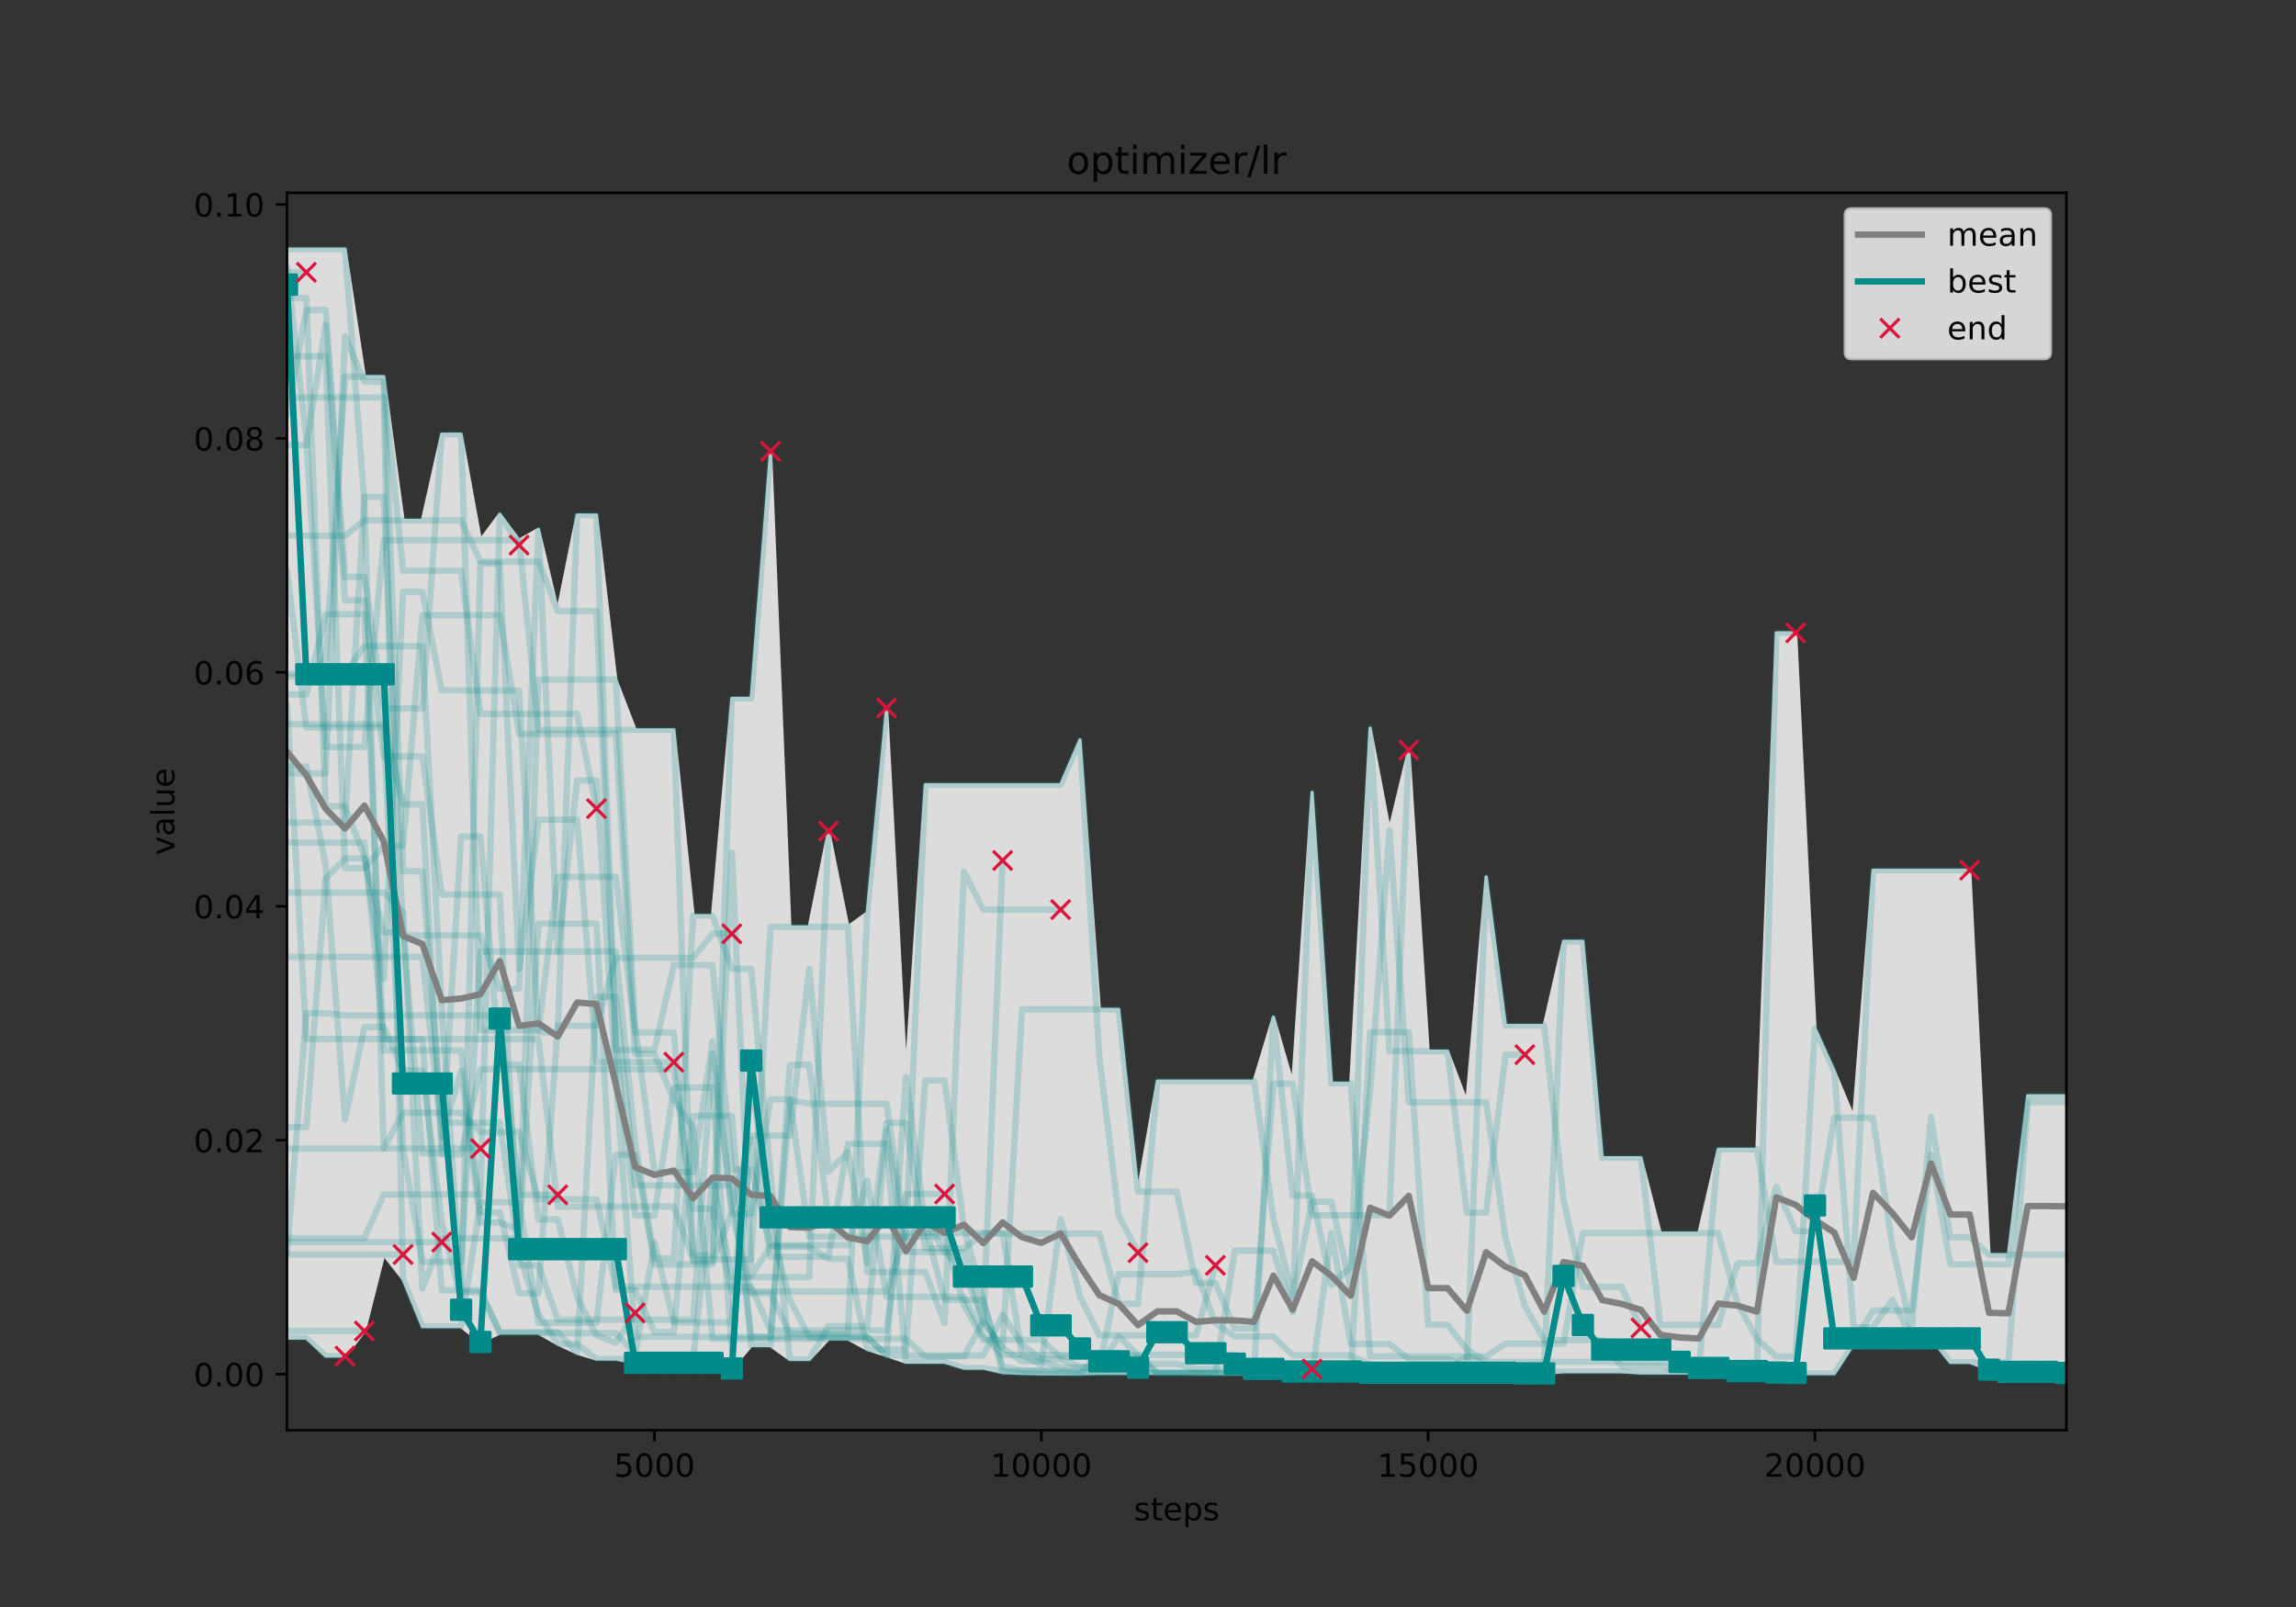 <?xml version="1.0" encoding="utf-8" standalone="no"?>
<!DOCTYPE svg PUBLIC "-//W3C//DTD SVG 1.1//EN"
  "http://www.w3.org/Graphics/SVG/1.1/DTD/svg11.dtd">
<!-- Created with matplotlib (https://matplotlib.org/) -->
<svg height="504pt" version="1.1" viewBox="0 0 720 504" width="720pt" xmlns="http://www.w3.org/2000/svg" xmlns:xlink="http://www.w3.org/1999/xlink">
 <rect x="0" y="0" width="720" height="504" fill="#333333" stroke="none"/>
 <defs>
  <style type="text/css">
*{stroke-linecap:butt;stroke-linejoin:round;}
  </style>
 </defs>
 <g id="figure_1">
  <g id="patch_1">
   <path d="M 0 504 
L 720 504 
L 720 0 
L 0 0 
z
" style="fill:none;"/>
  </g>
  <g id="axes_1">
   <g id="patch_2">
    <path d="M 90 448.56 
L 648 448.56 
L 648 60.48 
L 90 60.48 
z
" style="fill:none;"/>
   </g>
   <g id="PolyCollection_1">
    <defs>
     <path d="M 90 -425.88 
L 90 -84.352 
L 96.065 -84.352 
L 102.13 -78.696 
L 108.196 -78.696 
L 114.261 -86.564 
L 120.326 -110.544 
L 126.391 -102.85 
L 132.457 -87.945 
L 138.522 -87.945 
L 144.587 -87.945 
L 150.652 -83.133 
L 156.717 -85.901 
L 162.783 -85.901 
L 168.848 -85.901 
L 174.913 -82.469 
L 180.978 -79.616 
L 187.043 -77.754 
L 193.109 -77.754 
L 199.174 -76.581 
L 205.239 -76.581 
L 211.304 -76.581 
L 217.37 -76.581 
L 223.435 -76.581 
L 229.5 -74.81 
L 235.565 -81.988 
L 241.63 -81.988 
L 247.696 -77.645 
L 253.761 -77.645 
L 259.826 -84.099 
L 265.891 -84.099 
L 271.957 -80.797 
L 278.022 -78.866 
L 284.087 -76.774 
L 290.152 -76.774 
L 296.217 -76.774 
L 302.283 -74.907 
L 308.348 -74.907 
L 314.413 -73.524 
L 320.478 -73.282 
L 326.543 -73.161 
L 332.609 -73.1 
L 338.674 -73.1 
L 344.739 -73.273 
L 350.804 -73.273 
L 356.87 -73.273 
L 362.935 -73.273 
L 369 -73.273 
L 375.065 -73.202 
L 381.13 -73.156 
L 387.196 -73.202 
L 393.261 -73.125 
L 399.326 -73.125 
L 405.391 -73.121 
L 411.457 -73.08 
L 417.522 -73.125 
L 423.587 -73.125 
L 429.652 -73.45 
L 435.717 -73.45 
L 441.783 -73.45 
L 447.848 -73.45 
L 453.913 -73.45 
L 459.978 -73.45 
L 466.043 -73.45 
L 472.109 -73.45 
L 478.174 -73.245 
L 484.239 -73.245 
L 490.304 -73.776 
L 496.37 -73.776 
L 502.435 -73.776 
L 508.5 -73.776 
L 514.565 -73.408 
L 520.63 -73.408 
L 526.696 -73.408 
L 532.761 -73.408 
L 538.826 -73.341 
L 544.891 -73.224 
L 550.957 -73.19 
L 557.022 -73.19 
L 563.087 -73.19 
L 569.152 -73.19 
L 575.217 -73.19 
L 581.283 -82.477 
L 587.348 -84.248 
L 593.413 -84.248 
L 599.478 -84.248 
L 605.543 -84.248 
L 611.609 -76.726 
L 617.674 -76.726 
L 623.739 -74.439 
L 629.804 -73.739 
L 635.87 -73.739 
L 641.935 -73.739 
L 648 -73.389 
L 648 -160.345 
L 648 -160.345 
L 641.935 -160.345 
L 635.87 -160.345 
L 629.804 -110.51 
L 623.739 -110.51 
L 617.674 -231.1 
L 611.609 -231.1 
L 605.543 -231.1 
L 599.478 -231.1 
L 593.413 -231.1 
L 587.348 -231.1 
L 581.283 -153.444 
L 575.217 -168.011 
L 569.152 -181.474 
L 563.087 -305.521 
L 557.022 -305.521 
L 550.957 -143.558 
L 544.891 -143.558 
L 538.826 -143.558 
L 532.761 -117.268 
L 526.696 -117.268 
L 520.63 -117.268 
L 514.565 -140.906 
L 508.5 -140.906 
L 502.435 -140.906 
L 496.37 -208.772 
L 490.304 -208.772 
L 484.239 -182.395 
L 478.174 -182.395 
L 472.109 -182.395 
L 466.043 -228.963 
L 459.978 -158.298 
L 453.913 -174.339 
L 447.848 -174.339 
L 441.783 -268.768 
L 435.717 -243.557 
L 429.652 -275.639 
L 423.587 -164.266 
L 417.522 -164.266 
L 411.457 -255.492 
L 405.391 -164.142 
L 399.326 -185.011 
L 393.261 -164.947 
L 387.196 -164.947 
L 381.13 -164.947 
L 375.065 -164.947 
L 369 -164.947 
L 362.935 -164.947 
L 356.87 -130.247 
L 350.804 -187.454 
L 344.739 -187.454 
L 338.674 -271.973 
L 332.609 -257.901 
L 326.543 -257.901 
L 320.478 -257.901 
L 314.413 -257.901 
L 308.348 -257.901 
L 302.283 -257.901 
L 296.217 -257.901 
L 290.152 -257.901 
L 284.087 -166.186 
L 278.022 -281.96 
L 271.957 -217.678 
L 265.891 -213.31 
L 259.826 -243.343 
L 253.761 -213.31 
L 247.696 -213.31 
L 241.63 -362.458 
L 235.565 -284.984 
L 229.5 -284.984 
L 223.435 -216.847 
L 217.37 -216.847 
L 211.304 -275.105 
L 205.239 -275.105 
L 199.174 -275.105 
L 193.109 -290.857 
L 187.043 -342.478 
L 180.978 -342.478 
L 174.913 -312.338 
L 168.848 -337.997 
L 162.783 -334.573 
L 156.717 -342.742 
L 150.652 -334.573 
L 144.587 -367.827 
L 138.522 -367.827 
L 132.457 -340.826 
L 126.391 -340.826 
L 120.326 -385.881 
L 114.261 -385.881 
L 108.196 -425.88 
L 102.13 -425.88 
L 96.065 -425.88 
L 90 -425.88 
z
" id="mea2630b289" style="stroke:#dcdcdc;"/>
    </defs>
    <g clip-path="url(#pc33fe7c574)">
     <use style="fill:#dcdcdc;stroke:#dcdcdc;" x="0" xlink:href="#mea2630b289" y="504"/>
    </g>
   </g>
   <g id="matplotlib.axis_1">
    <g id="xtick_1">
     <g id="line2d_1">
      <defs>
       <path d="M 0 0 
L 0 3.5 
" id="mb2f2b15401" style="stroke:#000000;stroke-width:0.8;"/>
      </defs>
      <g>
       <use style="stroke:#000000;stroke-width:0.8;" x="205.239" xlink:href="#mb2f2b15401" y="448.56"/>
      </g>
     </g>
     <g id="text_1">
      <!-- 5000 -->
      <defs>
       <path d="M 10.797 72.906 
L 49.516 72.906 
L 49.516 64.594 
L 19.828 64.594 
L 19.828 46.734 
Q 21.969 47.469 24.109 47.828 
Q 26.266 48.188 28.422 48.188 
Q 40.625 48.188 47.75 41.5 
Q 54.891 34.812 54.891 23.391 
Q 54.891 11.625 47.562 5.094 
Q 40.234 -1.422 26.906 -1.422 
Q 22.312 -1.422 17.547 -0.641 
Q 12.797 0.141 7.719 1.703 
L 7.719 11.625 
Q 12.109 9.234 16.797 8.062 
Q 21.484 6.891 26.703 6.891 
Q 35.156 6.891 40.078 11.328 
Q 45.016 15.766 45.016 23.391 
Q 45.016 31 40.078 35.438 
Q 35.156 39.891 26.703 39.891 
Q 22.75 39.891 18.812 39.016 
Q 14.891 38.141 10.797 36.281 
z
" id="DejaVuSans-53"/>
       <path d="M 31.781 66.406 
Q 24.172 66.406 20.328 58.906 
Q 16.5 51.422 16.5 36.375 
Q 16.5 21.391 20.328 13.891 
Q 24.172 6.391 31.781 6.391 
Q 39.453 6.391 43.281 13.891 
Q 47.125 21.391 47.125 36.375 
Q 47.125 51.422 43.281 58.906 
Q 39.453 66.406 31.781 66.406 
z
M 31.781 74.219 
Q 44.047 74.219 50.516 64.516 
Q 56.984 54.828 56.984 36.375 
Q 56.984 17.969 50.516 8.266 
Q 44.047 -1.422 31.781 -1.422 
Q 19.531 -1.422 13.062 8.266 
Q 6.594 17.969 6.594 36.375 
Q 6.594 54.828 13.062 64.516 
Q 19.531 74.219 31.781 74.219 
z
" id="DejaVuSans-48"/>
      </defs>
      <g transform="translate(192.514 463.158)scale(0.1 -0.1)">
       <use xlink:href="#DejaVuSans-53"/>
       <use x="63.623" xlink:href="#DejaVuSans-48"/>
       <use x="127.246" xlink:href="#DejaVuSans-48"/>
       <use x="190.869" xlink:href="#DejaVuSans-48"/>
      </g>
     </g>
    </g>
    <g id="xtick_2">
     <g id="line2d_2">
      <g>
       <use style="stroke:#000000;stroke-width:0.8;" x="326.543" xlink:href="#mb2f2b15401" y="448.56"/>
      </g>
     </g>
     <g id="text_2">
      <!-- 10000 -->
      <defs>
       <path d="M 12.406 8.297 
L 28.516 8.297 
L 28.516 63.922 
L 10.984 60.406 
L 10.984 69.391 
L 28.422 72.906 
L 38.281 72.906 
L 38.281 8.297 
L 54.391 8.297 
L 54.391 0 
L 12.406 0 
z
" id="DejaVuSans-49"/>
      </defs>
      <g transform="translate(310.637 463.158)scale(0.1 -0.1)">
       <use xlink:href="#DejaVuSans-49"/>
       <use x="63.623" xlink:href="#DejaVuSans-48"/>
       <use x="127.246" xlink:href="#DejaVuSans-48"/>
       <use x="190.869" xlink:href="#DejaVuSans-48"/>
       <use x="254.492" xlink:href="#DejaVuSans-48"/>
      </g>
     </g>
    </g>
    <g id="xtick_3">
     <g id="line2d_3">
      <g>
       <use style="stroke:#000000;stroke-width:0.8;" x="447.848" xlink:href="#mb2f2b15401" y="448.56"/>
      </g>
     </g>
     <g id="text_3">
      <!-- 15000 -->
      <g transform="translate(431.942 463.158)scale(0.1 -0.1)">
       <use xlink:href="#DejaVuSans-49"/>
       <use x="63.623" xlink:href="#DejaVuSans-53"/>
       <use x="127.246" xlink:href="#DejaVuSans-48"/>
       <use x="190.869" xlink:href="#DejaVuSans-48"/>
       <use x="254.492" xlink:href="#DejaVuSans-48"/>
      </g>
     </g>
    </g>
    <g id="xtick_4">
     <g id="line2d_4">
      <g>
       <use style="stroke:#000000;stroke-width:0.8;" x="569.152" xlink:href="#mb2f2b15401" y="448.56"/>
      </g>
     </g>
     <g id="text_4">
      <!-- 20000 -->
      <defs>
       <path d="M 19.188 8.297 
L 53.609 8.297 
L 53.609 0 
L 7.328 0 
L 7.328 8.297 
Q 12.938 14.109 22.625 23.891 
Q 32.328 33.688 34.812 36.531 
Q 39.547 41.844 41.422 45.531 
Q 43.312 49.219 43.312 52.781 
Q 43.312 58.594 39.234 62.25 
Q 35.156 65.922 28.609 65.922 
Q 23.969 65.922 18.812 64.312 
Q 13.672 62.703 7.812 59.422 
L 7.812 69.391 
Q 13.766 71.781 18.938 73 
Q 24.125 74.219 28.422 74.219 
Q 39.75 74.219 46.484 68.547 
Q 53.219 62.891 53.219 53.422 
Q 53.219 48.922 51.531 44.891 
Q 49.859 40.875 45.406 35.406 
Q 44.188 33.984 37.641 27.219 
Q 31.109 20.453 19.188 8.297 
z
" id="DejaVuSans-50"/>
      </defs>
      <g transform="translate(553.246 463.158)scale(0.1 -0.1)">
       <use xlink:href="#DejaVuSans-50"/>
       <use x="63.623" xlink:href="#DejaVuSans-48"/>
       <use x="127.246" xlink:href="#DejaVuSans-48"/>
       <use x="190.869" xlink:href="#DejaVuSans-48"/>
       <use x="254.492" xlink:href="#DejaVuSans-48"/>
      </g>
     </g>
    </g>
    <g id="text_5">
     <!-- steps -->
     <defs>
      <path d="M 44.281 53.078 
L 44.281 44.578 
Q 40.484 46.531 36.375 47.5 
Q 32.281 48.484 27.875 48.484 
Q 21.188 48.484 17.844 46.438 
Q 14.5 44.391 14.5 40.281 
Q 14.5 37.156 16.891 35.375 
Q 19.281 33.594 26.516 31.984 
L 29.594 31.297 
Q 39.156 29.25 43.188 25.516 
Q 47.219 21.781 47.219 15.094 
Q 47.219 7.469 41.188 3.016 
Q 35.156 -1.422 24.609 -1.422 
Q 20.219 -1.422 15.453 -0.562 
Q 10.688 0.297 5.422 2 
L 5.422 11.281 
Q 10.406 8.688 15.234 7.391 
Q 20.062 6.109 24.812 6.109 
Q 31.156 6.109 34.562 8.281 
Q 37.984 10.453 37.984 14.406 
Q 37.984 18.062 35.516 20.016 
Q 33.062 21.969 24.703 23.781 
L 21.578 24.516 
Q 13.234 26.266 9.516 29.906 
Q 5.812 33.547 5.812 39.891 
Q 5.812 47.609 11.281 51.797 
Q 16.75 56 26.812 56 
Q 31.781 56 36.172 55.266 
Q 40.578 54.547 44.281 53.078 
z
" id="DejaVuSans-115"/>
      <path d="M 18.312 70.219 
L 18.312 54.688 
L 36.812 54.688 
L 36.812 47.703 
L 18.312 47.703 
L 18.312 18.016 
Q 18.312 11.328 20.141 9.422 
Q 21.969 7.516 27.594 7.516 
L 36.812 7.516 
L 36.812 0 
L 27.594 0 
Q 17.188 0 13.234 3.875 
Q 9.281 7.766 9.281 18.016 
L 9.281 47.703 
L 2.688 47.703 
L 2.688 54.688 
L 9.281 54.688 
L 9.281 70.219 
z
" id="DejaVuSans-116"/>
      <path d="M 56.203 29.594 
L 56.203 25.203 
L 14.891 25.203 
Q 15.484 15.922 20.484 11.062 
Q 25.484 6.203 34.422 6.203 
Q 39.594 6.203 44.453 7.469 
Q 49.312 8.734 54.109 11.281 
L 54.109 2.781 
Q 49.266 0.734 44.188 -0.344 
Q 39.109 -1.422 33.891 -1.422 
Q 20.797 -1.422 13.156 6.188 
Q 5.516 13.812 5.516 26.812 
Q 5.516 40.234 12.766 48.109 
Q 20.016 56 32.328 56 
Q 43.359 56 49.781 48.891 
Q 56.203 41.797 56.203 29.594 
z
M 47.219 32.234 
Q 47.125 39.594 43.094 43.984 
Q 39.062 48.391 32.422 48.391 
Q 24.906 48.391 20.391 44.141 
Q 15.875 39.891 15.188 32.172 
z
" id="DejaVuSans-101"/>
      <path d="M 18.109 8.203 
L 18.109 -20.797 
L 9.078 -20.797 
L 9.078 54.688 
L 18.109 54.688 
L 18.109 46.391 
Q 20.953 51.266 25.266 53.625 
Q 29.594 56 35.594 56 
Q 45.562 56 51.781 48.094 
Q 58.016 40.188 58.016 27.297 
Q 58.016 14.406 51.781 6.484 
Q 45.562 -1.422 35.594 -1.422 
Q 29.594 -1.422 25.266 0.953 
Q 20.953 3.328 18.109 8.203 
z
M 48.688 27.297 
Q 48.688 37.203 44.609 42.844 
Q 40.531 48.484 33.406 48.484 
Q 26.266 48.484 22.188 42.844 
Q 18.109 37.203 18.109 27.297 
Q 18.109 17.391 22.188 11.75 
Q 26.266 6.109 33.406 6.109 
Q 40.531 6.109 44.609 11.75 
Q 48.688 17.391 48.688 27.297 
z
" id="DejaVuSans-112"/>
     </defs>
     <g transform="translate(355.58 476.837)scale(0.1 -0.1)">
      <use xlink:href="#DejaVuSans-115"/>
      <use x="52.1" xlink:href="#DejaVuSans-116"/>
      <use x="91.309" xlink:href="#DejaVuSans-101"/>
      <use x="152.832" xlink:href="#DejaVuSans-112"/>
      <use x="216.309" xlink:href="#DejaVuSans-115"/>
     </g>
    </g>
   </g>
   <g id="matplotlib.axis_2">
    <g id="ytick_1">
     <g id="line2d_5">
      <defs>
       <path d="M 0 0 
L -3.5 0 
" id="m133712a723" style="stroke:#000000;stroke-width:0.8;"/>
      </defs>
      <g>
       <use style="stroke:#000000;stroke-width:0.8;" x="90" xlink:href="#m133712a723" y="430.961"/>
      </g>
     </g>
     <g id="text_6">
      <!-- 0.00 -->
      <defs>
       <path d="M 10.688 12.406 
L 21 12.406 
L 21 0 
L 10.688 0 
z
" id="DejaVuSans-46"/>
      </defs>
      <g transform="translate(60.734 434.76)scale(0.1 -0.1)">
       <use xlink:href="#DejaVuSans-48"/>
       <use x="63.623" xlink:href="#DejaVuSans-46"/>
       <use x="95.41" xlink:href="#DejaVuSans-48"/>
       <use x="159.033" xlink:href="#DejaVuSans-48"/>
      </g>
     </g>
    </g>
    <g id="ytick_2">
     <g id="line2d_6">
      <g>
       <use style="stroke:#000000;stroke-width:0.8;" x="90" xlink:href="#m133712a723" y="357.593"/>
      </g>
     </g>
     <g id="text_7">
      <!-- 0.02 -->
      <g transform="translate(60.734 361.392)scale(0.1 -0.1)">
       <use xlink:href="#DejaVuSans-48"/>
       <use x="63.623" xlink:href="#DejaVuSans-46"/>
       <use x="95.41" xlink:href="#DejaVuSans-48"/>
       <use x="159.033" xlink:href="#DejaVuSans-50"/>
      </g>
     </g>
    </g>
    <g id="ytick_3">
     <g id="line2d_7">
      <g>
       <use style="stroke:#000000;stroke-width:0.8;" x="90" xlink:href="#m133712a723" y="284.225"/>
      </g>
     </g>
     <g id="text_8">
      <!-- 0.04 -->
      <defs>
       <path d="M 37.797 64.312 
L 12.891 25.391 
L 37.797 25.391 
z
M 35.203 72.906 
L 47.609 72.906 
L 47.609 25.391 
L 58.016 25.391 
L 58.016 17.188 
L 47.609 17.188 
L 47.609 0 
L 37.797 0 
L 37.797 17.188 
L 4.891 17.188 
L 4.891 26.703 
z
" id="DejaVuSans-52"/>
      </defs>
      <g transform="translate(60.734 288.024)scale(0.1 -0.1)">
       <use xlink:href="#DejaVuSans-48"/>
       <use x="63.623" xlink:href="#DejaVuSans-46"/>
       <use x="95.41" xlink:href="#DejaVuSans-48"/>
       <use x="159.033" xlink:href="#DejaVuSans-52"/>
      </g>
     </g>
    </g>
    <g id="ytick_4">
     <g id="line2d_8">
      <g>
       <use style="stroke:#000000;stroke-width:0.8;" x="90" xlink:href="#m133712a723" y="210.857"/>
      </g>
     </g>
     <g id="text_9">
      <!-- 0.06 -->
      <defs>
       <path d="M 33.016 40.375 
Q 26.375 40.375 22.484 35.828 
Q 18.609 31.297 18.609 23.391 
Q 18.609 15.531 22.484 10.953 
Q 26.375 6.391 33.016 6.391 
Q 39.656 6.391 43.531 10.953 
Q 47.406 15.531 47.406 23.391 
Q 47.406 31.297 43.531 35.828 
Q 39.656 40.375 33.016 40.375 
z
M 52.594 71.297 
L 52.594 62.312 
Q 48.875 64.062 45.094 64.984 
Q 41.312 65.922 37.594 65.922 
Q 27.828 65.922 22.672 59.328 
Q 17.531 52.734 16.797 39.406 
Q 19.672 43.656 24.016 45.922 
Q 28.375 48.188 33.594 48.188 
Q 44.578 48.188 50.953 41.516 
Q 57.328 34.859 57.328 23.391 
Q 57.328 12.156 50.688 5.359 
Q 44.047 -1.422 33.016 -1.422 
Q 20.359 -1.422 13.672 8.266 
Q 6.984 17.969 6.984 36.375 
Q 6.984 53.656 15.188 63.938 
Q 23.391 74.219 37.203 74.219 
Q 40.922 74.219 44.703 73.484 
Q 48.484 72.75 52.594 71.297 
z
" id="DejaVuSans-54"/>
      </defs>
      <g transform="translate(60.734 214.656)scale(0.1 -0.1)">
       <use xlink:href="#DejaVuSans-48"/>
       <use x="63.623" xlink:href="#DejaVuSans-46"/>
       <use x="95.41" xlink:href="#DejaVuSans-48"/>
       <use x="159.033" xlink:href="#DejaVuSans-54"/>
      </g>
     </g>
    </g>
    <g id="ytick_5">
     <g id="line2d_9">
      <g>
       <use style="stroke:#000000;stroke-width:0.8;" x="90" xlink:href="#m133712a723" y="137.49"/>
      </g>
     </g>
     <g id="text_10">
      <!-- 0.08 -->
      <defs>
       <path d="M 31.781 34.625 
Q 24.75 34.625 20.719 30.859 
Q 16.703 27.094 16.703 20.516 
Q 16.703 13.922 20.719 10.156 
Q 24.75 6.391 31.781 6.391 
Q 38.812 6.391 42.859 10.172 
Q 46.922 13.969 46.922 20.516 
Q 46.922 27.094 42.891 30.859 
Q 38.875 34.625 31.781 34.625 
z
M 21.922 38.812 
Q 15.578 40.375 12.031 44.719 
Q 8.5 49.078 8.5 55.328 
Q 8.5 64.062 14.719 69.141 
Q 20.953 74.219 31.781 74.219 
Q 42.672 74.219 48.875 69.141 
Q 55.078 64.062 55.078 55.328 
Q 55.078 49.078 51.531 44.719 
Q 48 40.375 41.703 38.812 
Q 48.828 37.156 52.797 32.312 
Q 56.781 27.484 56.781 20.516 
Q 56.781 9.906 50.312 4.234 
Q 43.844 -1.422 31.781 -1.422 
Q 19.734 -1.422 13.25 4.234 
Q 6.781 9.906 6.781 20.516 
Q 6.781 27.484 10.781 32.312 
Q 14.797 37.156 21.922 38.812 
z
M 18.312 54.391 
Q 18.312 48.734 21.844 45.562 
Q 25.391 42.391 31.781 42.391 
Q 38.141 42.391 41.719 45.562 
Q 45.312 48.734 45.312 54.391 
Q 45.312 60.062 41.719 63.234 
Q 38.141 66.406 31.781 66.406 
Q 25.391 66.406 21.844 63.234 
Q 18.312 60.062 18.312 54.391 
z
" id="DejaVuSans-56"/>
      </defs>
      <g transform="translate(60.734 141.289)scale(0.1 -0.1)">
       <use xlink:href="#DejaVuSans-48"/>
       <use x="63.623" xlink:href="#DejaVuSans-46"/>
       <use x="95.41" xlink:href="#DejaVuSans-48"/>
       <use x="159.033" xlink:href="#DejaVuSans-56"/>
      </g>
     </g>
    </g>
    <g id="ytick_6">
     <g id="line2d_10">
      <g>
       <use style="stroke:#000000;stroke-width:0.8;" x="90" xlink:href="#m133712a723" y="64.122"/>
      </g>
     </g>
     <g id="text_11">
      <!-- 0.10 -->
      <g transform="translate(60.734 67.921)scale(0.1 -0.1)">
       <use xlink:href="#DejaVuSans-48"/>
       <use x="63.623" xlink:href="#DejaVuSans-46"/>
       <use x="95.41" xlink:href="#DejaVuSans-49"/>
       <use x="159.033" xlink:href="#DejaVuSans-48"/>
      </g>
     </g>
    </g>
    <g id="text_12">
     <!-- value -->
     <defs>
      <path d="M 2.984 54.688 
L 12.5 54.688 
L 29.594 8.797 
L 46.688 54.688 
L 56.203 54.688 
L 35.688 0 
L 23.484 0 
z
" id="DejaVuSans-118"/>
      <path d="M 34.281 27.484 
Q 23.391 27.484 19.188 25 
Q 14.984 22.516 14.984 16.5 
Q 14.984 11.719 18.141 8.906 
Q 21.297 6.109 26.703 6.109 
Q 34.188 6.109 38.703 11.406 
Q 43.219 16.703 43.219 25.484 
L 43.219 27.484 
z
M 52.203 31.203 
L 52.203 0 
L 43.219 0 
L 43.219 8.297 
Q 40.141 3.328 35.547 0.953 
Q 30.953 -1.422 24.312 -1.422 
Q 15.922 -1.422 10.953 3.297 
Q 6 8.016 6 15.922 
Q 6 25.141 12.172 29.828 
Q 18.359 34.516 30.609 34.516 
L 43.219 34.516 
L 43.219 35.406 
Q 43.219 41.609 39.141 45 
Q 35.062 48.391 27.688 48.391 
Q 23 48.391 18.547 47.266 
Q 14.109 46.141 10.016 43.891 
L 10.016 52.203 
Q 14.938 54.109 19.578 55.047 
Q 24.219 56 28.609 56 
Q 40.484 56 46.344 49.844 
Q 52.203 43.703 52.203 31.203 
z
" id="DejaVuSans-97"/>
      <path d="M 9.422 75.984 
L 18.406 75.984 
L 18.406 0 
L 9.422 0 
z
" id="DejaVuSans-108"/>
      <path d="M 8.5 21.578 
L 8.5 54.688 
L 17.484 54.688 
L 17.484 21.922 
Q 17.484 14.156 20.5 10.266 
Q 23.531 6.391 29.594 6.391 
Q 36.859 6.391 41.078 11.031 
Q 45.312 15.672 45.312 23.688 
L 45.312 54.688 
L 54.297 54.688 
L 54.297 0 
L 45.312 0 
L 45.312 8.406 
Q 42.047 3.422 37.719 1 
Q 33.406 -1.422 27.688 -1.422 
Q 18.266 -1.422 13.375 4.438 
Q 8.5 10.297 8.5 21.578 
z
M 31.109 56 
z
" id="DejaVuSans-117"/>
     </defs>
     <g transform="translate(54.655 268.178)rotate(-90)scale(0.1 -0.1)">
      <use xlink:href="#DejaVuSans-118"/>
      <use x="59.18" xlink:href="#DejaVuSans-97"/>
      <use x="120.459" xlink:href="#DejaVuSans-108"/>
      <use x="148.242" xlink:href="#DejaVuSans-117"/>
      <use x="211.621" xlink:href="#DejaVuSans-101"/>
     </g>
    </g>
   </g>
   <g id="line2d_11">
    <path clip-path="url(#pc33fe7c574)" d="M 90 393.456 
L 96.065 393.456 
L 102.13 393.456 
L 108.196 393.456 
L 114.261 393.456 
L 120.326 393.456 
L 126.391 393.456 
" style="fill:none;stroke:#008b8b;stroke-linecap:round;stroke-opacity:0.2;stroke-width:2;"/>
   </g>
   <g id="line2d_12">
    <path clip-path="url(#pc33fe7c574)" d="M 90 360.248 
L 96.065 360.248 
L 102.13 360.248 
L 108.196 360.248 
L 114.261 360.248 
L 120.326 360.248 
L 126.391 348.982 
L 132.457 348.982 
L 138.522 348.982 
L 144.587 348.982 
L 150.652 355.082 
L 156.717 355.082 
L 162.783 355.082 
L 168.848 376.147 
L 174.913 376.147 
L 180.978 376.147 
L 187.043 376.147 
L 193.109 403.554 
L 199.174 403.554 
L 205.239 403.554 
L 211.304 403.554 
L 217.37 403.554 
L 223.435 403.554 
L 229.5 403.554 
L 235.565 403.554 
L 241.63 417.257 
L 247.696 417.257 
L 253.761 417.257 
L 259.826 417.257 
L 265.891 417.257 
L 271.957 417.257 
L 278.022 417.257 
L 284.087 374.465 
L 290.152 374.465 
L 296.217 374.465 
" style="fill:none;stroke:#008b8b;stroke-linecap:round;stroke-opacity:0.2;stroke-width:2;"/>
   </g>
   <g id="line2d_13">
    <path clip-path="url(#pc33fe7c574)" d="M 90 83.647 
L 96.065 137.706 
L 102.13 234.282 
L 108.196 234.282 
L 114.261 234.282 
L 120.326 169.427 
L 126.391 169.427 
L 132.457 169.427 
L 138.522 169.427 
L 144.587 169.427 
L 150.652 169.427 
L 156.717 169.427 
L 162.783 169.427 
L 168.848 228.895 
L 174.913 228.895 
L 180.978 228.895 
L 187.043 228.895 
L 193.109 228.895 
L 199.174 228.895 
L 205.239 228.895 
L 211.304 228.895 
L 217.37 395.709 
L 223.435 395.709 
L 229.5 380.203 
L 235.565 405.582 
L 241.63 405.582 
L 247.696 418.271 
L 253.761 418.271 
L 259.826 418.271 
L 265.891 418.271 
L 271.957 286.322 
L 278.022 222.04 
" style="fill:none;stroke:#008b8b;stroke-linecap:round;stroke-opacity:0.2;stroke-width:2;"/>
   </g>
   <g id="line2d_14">
    <path clip-path="url(#pc33fe7c574)" d="M 90 388.314 
L 96.065 388.314 
L 102.13 388.314 
L 108.196 388.314 
L 114.261 388.314 
L 120.326 374.66 
L 126.391 374.66 
L 132.457 374.66 
L 138.522 374.66 
L 144.587 374.66 
L 150.652 374.66 
L 156.717 161.258 
L 162.783 170.956 
" style="fill:none;stroke:#008b8b;stroke-linecap:round;stroke-opacity:0.2;stroke-width:2;"/>
   </g>
   <g id="line2d_15">
    <path clip-path="url(#pc33fe7c574)" d="M 90 389.551 
L 96.065 389.551 
L 102.13 389.551 
L 108.196 389.551 
L 114.261 389.551 
L 120.326 389.551 
L 126.391 389.551 
L 132.457 389.551 
L 138.522 389.551 
" style="fill:none;stroke:#008b8b;stroke-linecap:round;stroke-opacity:0.2;stroke-width:2;"/>
   </g>
   <g id="line2d_16">
    <path clip-path="url(#pc33fe7c574)" d="M 90 211.284 
L 96.065 211.284 
L 102.13 211.284 
L 108.196 211.284 
L 114.261 202.669 
L 120.326 202.669 
L 126.391 202.669 
L 132.457 202.669 
L 138.522 316.815 
L 144.587 405.237 
L 150.652 405.237 
L 156.717 418.099 
L 162.783 418.099 
L 168.848 418.099 
L 174.913 418.099 
L 180.978 418.099 
L 187.043 418.099 
L 193.109 418.099 
L 199.174 424.53 
L 205.239 389.776 
L 211.304 414.742 
L 217.37 414.742 
L 223.435 414.742 
L 229.5 414.742 
L 235.565 337.73 
L 241.63 384.345 
L 247.696 407.653 
L 253.761 419.307 
L 259.826 419.307 
L 265.891 419.307 
L 271.957 419.307 
L 278.022 425.134 
L 284.087 337.814 
L 290.152 384.387 
L 296.217 407.674 
L 302.283 407.674 
L 308.348 407.674 
L 314.413 430.476 
L 320.478 430.718 
L 326.543 430.839 
L 332.609 430.9 
L 338.674 430.9 
L 344.739 424.519 
L 350.804 424.519 
L 356.87 427.74 
L 362.935 427.74 
L 369 427.74 
L 375.065 429.35 
L 381.13 429.35 
L 387.196 429.35 
L 393.261 429.35 
L 399.326 429.35 
L 405.391 429.35 
L 411.457 429.35 
" style="fill:none;stroke:#008b8b;stroke-linecap:round;stroke-opacity:0.2;stroke-width:2;"/>
   </g>
   <g id="line2d_17">
    <path clip-path="url(#pc33fe7c574)" d="M 90 227.144 
L 96.065 227.144 
L 102.13 227.144 
L 108.196 227.144 
L 114.261 227.144 
L 120.326 227.144 
L 126.391 252.25 
L 132.457 252.25 
L 138.522 362.018 
L 144.587 362.018 
L 150.652 335.337 
L 156.717 335.337 
L 162.783 335.337 
L 168.848 335.337 
L 174.913 335.337 
L 180.978 335.337 
L 187.043 335.337 
L 193.109 335.337 
L 199.174 335.337 
L 205.239 335.337 
L 211.304 335.337 
L 217.37 379.089 
L 223.435 379.089 
L 229.5 405.025 
L 235.565 405.025 
L 241.63 405.025 
L 247.696 405.025 
L 253.761 405.025 
L 259.826 405.025 
L 265.891 405.025 
L 271.957 405.025 
L 278.022 405.025 
L 284.087 386.704 
L 290.152 386.704 
L 296.217 386.704 
L 302.283 386.704 
L 308.348 386.704 
L 314.413 386.704 
L 320.478 424.975 
L 326.543 427.968 
L 332.609 382.319 
L 338.674 406.64 
L 344.739 418.8 
L 350.804 418.8 
L 356.87 418.8 
L 362.935 418.8 
L 369 418.8 
L 375.065 418.8 
L 381.13 396.846 
" style="fill:none;stroke:#008b8b;stroke-linecap:round;stroke-opacity:0.2;stroke-width:2;"/>
   </g>
   <g id="line2d_18">
    <path clip-path="url(#pc33fe7c574)" d="M 90 168.032 
L 96.065 168.032 
L 102.13 168.032 
L 108.196 168.032 
L 114.261 163.174 
L 120.326 163.174 
L 126.391 163.174 
L 132.457 163.174 
L 138.522 163.174 
L 144.587 163.174 
L 150.652 176.161 
L 156.717 176.161 
L 162.783 176.161 
L 168.848 176.161 
L 174.913 191.662 
L 180.978 191.662 
L 187.043 191.662 
L 193.109 329.229 
L 199.174 329.229 
L 205.239 329.229 
L 211.304 302.698 
L 217.37 302.698 
L 223.435 302.698 
L 229.5 366.829 
L 235.565 366.829 
L 241.63 390.512 
L 247.696 390.512 
L 253.761 390.512 
L 259.826 390.512 
L 265.891 390.512 
L 271.957 370.242 
L 278.022 406.728 
L 284.087 406.728 
L 290.152 406.728 
L 296.217 406.728 
L 302.283 406.728 
L 308.348 418.844 
L 314.413 424.902 
L 320.478 424.902 
L 326.543 424.902 
L 332.609 424.902 
L 338.674 424.902 
L 344.739 424.902 
L 350.804 424.902 
L 356.87 424.902 
L 362.935 424.902 
L 369 424.902 
L 375.065 424.902 
L 381.13 424.902 
L 387.196 424.902 
L 393.261 427.931 
L 399.326 427.931 
L 405.391 427.931 
L 411.457 427.931 
L 417.522 427.931 
L 423.587 427.931 
L 429.652 427.931 
L 435.717 429.446 
L 441.783 429.446 
L 447.848 429.446 
L 453.913 429.446 
L 459.978 425.389 
L 466.043 425.389 
L 472.109 421.407 
L 478.174 421.407 
L 484.239 421.407 
L 490.304 421.407 
L 496.37 386.732 
L 502.435 386.732 
L 508.5 386.732 
L 514.565 386.732 
L 520.63 386.732 
L 526.696 386.732 
L 532.761 386.732 
L 538.826 386.732 
L 544.891 408.847 
L 550.957 419.904 
L 557.022 425.432 
L 563.087 425.432 
L 569.152 322.526 
L 575.217 335.989 
L 581.283 416.294 
L 587.348 416.294 
L 593.413 407.712 
L 599.478 419.336 
L 605.543 419.336 
L 611.609 427.274 
L 617.674 427.274 
L 623.739 427.274 
L 629.804 427.274 
L 635.87 345.622 
L 641.935 345.622 
L 648 345.622 
" style="fill:none;stroke:#008b8b;stroke-linecap:round;stroke-opacity:0.2;stroke-width:2;"/>
   </g>
   <g id="line2d_19">
    <path clip-path="url(#pc33fe7c574)" d="M 90 279.948 
L 96.065 279.948 
L 102.13 279.948 
L 108.196 279.948 
L 114.261 279.948 
L 120.326 279.948 
L 126.391 286.052 
L 132.457 404.151 
L 138.522 388.397 
L 144.587 388.397 
L 150.652 388.397 
L 156.717 388.397 
L 162.783 388.397 
L 168.848 289.652 
L 174.913 289.652 
L 180.978 289.652 
L 187.043 289.652 
L 193.109 404.616 
L 199.174 404.616 
L 205.239 417.788 
L 211.304 417.788 
L 217.37 349.98 
L 223.435 349.98 
L 229.5 349.98 
L 235.565 422.012 
L 241.63 422.012 
L 247.696 333.954 
L 253.761 333.954 
L 259.826 382.457 
L 265.891 382.457 
L 271.957 382.457 
L 278.022 382.457 
L 284.087 382.457 
L 290.152 382.457 
L 296.217 392.544 
L 302.283 398.446 
L 308.348 414.703 
L 314.413 422.832 
L 320.478 426.896 
L 326.543 426.896 
L 332.609 428.928 
L 338.674 428.928 
L 344.739 428.928 
L 350.804 419.094 
L 356.87 425.027 
L 362.935 430.62 
L 369 430.62 
L 375.065 430.62 
L 381.13 430.79 
L 387.196 430.79 
L 393.261 430.875 
L 399.326 430.875 
L 405.391 430.875 
L 411.457 430.875 
L 417.522 430.875 
L 423.587 430.875 
L 429.652 323.775 
L 435.717 323.775 
L 441.783 323.775 
L 447.848 415.465 
L 453.913 415.465 
L 459.978 423.213 
L 466.043 427.087 
L 472.109 427.087 
L 478.174 427.087 
L 484.239 427.087 
L 490.304 427.087 
L 496.37 427.087 
L 502.435 427.087 
L 508.5 427.087 
L 514.565 427.087 
L 520.63 427.087 
L 526.696 427.087 
L 532.761 427.087 
L 538.826 430.659 
L 544.891 430.659 
L 550.957 430.81 
L 557.022 430.81 
L 563.087 430.81 
L 569.152 430.81 
L 575.217 430.81 
L 581.283 421.523 
L 587.348 410.971 
L 593.413 410.971 
L 599.478 410.971 
L 605.543 362.167 
L 611.609 396.564 
L 617.674 396.564 
L 623.739 396.564 
L 629.804 396.564 
L 635.87 343.655 
L 641.935 343.655 
L 648 343.655 
" style="fill:none;stroke:#008b8b;stroke-linecap:round;stroke-opacity:0.2;stroke-width:2;"/>
   </g>
   <g id="line2d_20">
    <path clip-path="url(#pc33fe7c574)" d="M 90 264.271 
L 96.065 264.271 
L 102.13 264.271 
L 108.196 264.271 
L 114.261 264.271 
L 120.326 325.966 
L 126.391 325.966 
L 132.457 325.966 
L 138.522 404.656 
L 144.587 404.656 
L 150.652 404.656 
L 156.717 417.808 
L 162.783 417.808 
L 168.848 417.808 
L 174.913 417.808 
L 180.978 424.384 
L 187.043 312.624 
L 193.109 312.624 
L 199.174 371.792 
L 205.239 371.792 
L 211.304 371.792 
L 217.37 371.792 
L 223.435 371.792 
L 229.5 371.792 
L 235.565 419.285 
L 241.63 419.285 
L 247.696 345.013 
L 253.761 346.193 
L 259.826 346.193 
L 265.891 346.193 
L 271.957 346.193 
L 278.022 346.193 
L 284.087 388.577 
L 290.152 246.099 
L 296.217 246.099 
L 302.283 246.099 
L 308.348 246.099 
L 314.413 246.099 
L 320.478 246.099 
L 326.543 246.099 
L 332.609 246.099 
L 338.674 232.027 
L 344.739 331.494 
L 350.804 381.227 
L 356.87 392.863 
" style="fill:none;stroke:#008b8b;stroke-linecap:round;stroke-opacity:0.2;stroke-width:2;"/>
   </g>
   <g id="line2d_21">
    <path clip-path="url(#pc33fe7c574)" d="M 90 217.831 
L 96.065 217.831 
L 102.13 192.625 
L 108.196 192.625 
L 114.261 192.625 
L 120.326 329.419 
L 126.391 329.419 
L 132.457 329.419 
L 138.522 329.419 
L 144.587 329.419 
L 150.652 380.19 
L 156.717 380.19 
L 162.783 405.575 
L 168.848 405.575 
L 174.913 321.684 
L 180.978 321.684 
L 187.043 321.684 
L 193.109 300.401 
L 199.174 300.401 
L 205.239 300.401 
L 211.304 300.401 
L 217.37 300.401 
L 223.435 292.863 
L 229.5 292.863 
" style="fill:none;stroke:#008b8b;stroke-linecap:round;stroke-opacity:0.2;stroke-width:2;"/>
   </g>
   <g id="line2d_22">
    <path clip-path="url(#pc33fe7c574)" d="M 90 130.331 
L 96.065 97.226 
L 102.13 97.226 
L 108.196 180.942 
L 114.261 180.942 
L 120.326 222.189 
L 126.391 222.189 
L 132.457 222.189 
L 138.522 136.173 
L 144.587 136.173 
L 150.652 323.104 
L 156.717 323.104 
L 162.783 323.104 
L 168.848 323.104 
L 174.913 274.98 
L 180.978 274.98 
L 187.043 274.98 
L 193.109 274.98 
L 199.174 323.829 
L 205.239 323.829 
L 211.304 323.829 
L 217.37 393.627 
L 223.435 393.627 
L 229.5 219.016 
L 235.565 219.016 
L 241.63 141.542 
" style="fill:none;stroke:#008b8b;stroke-linecap:round;stroke-opacity:0.2;stroke-width:2;"/>
   </g>
   <g id="line2d_23">
    <path clip-path="url(#pc33fe7c574)" d="M 90 220.801 
L 96.065 325.881 
L 102.13 325.881 
L 108.196 325.881 
L 114.261 325.881 
L 120.326 325.881 
L 126.391 325.881 
L 132.457 325.881 
L 138.522 325.881 
L 144.587 325.881 
L 150.652 325.881 
L 156.717 325.881 
L 162.783 325.881 
L 168.848 325.881 
L 174.913 378.421 
L 180.978 378.421 
L 187.043 378.421 
L 193.109 378.421 
L 199.174 378.421 
L 205.239 378.421 
L 211.304 378.421 
L 217.37 395.034 
L 223.435 395.034 
L 229.5 395.034 
L 235.565 395.034 
L 241.63 290.69 
L 247.696 290.69 
L 253.761 290.69 
L 259.826 290.69 
L 265.891 290.69 
L 271.957 398.946 
L 278.022 398.946 
L 284.087 398.946 
L 290.152 398.946 
L 296.217 414.953 
L 302.283 273.415 
L 308.348 285.268 
L 314.413 285.268 
L 320.478 285.268 
L 326.543 285.268 
L 332.609 285.268 
" style="fill:none;stroke:#008b8b;stroke-linecap:round;stroke-opacity:0.2;stroke-width:2;"/>
   </g>
   <g id="line2d_24">
    <path clip-path="url(#pc33fe7c574)" d="M 90 89.271 
L 96.065 211.465 
L 102.13 211.465 
L 108.196 211.465 
L 114.261 211.465 
L 120.326 211.465 
L 126.391 339.818 
L 132.457 339.818 
L 138.522 339.818 
L 144.587 410.774 
L 150.652 420.867 
L 156.717 319.45 
L 162.783 391.766 
L 168.848 391.766 
L 174.913 391.766 
L 180.978 391.766 
L 187.043 391.766 
L 193.109 391.766 
L 199.174 427.419 
L 205.239 427.419 
L 211.304 427.419 
L 217.37 427.419 
L 223.435 427.419 
L 229.5 429.19 
L 235.565 332.626 
L 241.63 381.793 
L 247.696 381.793 
L 253.761 381.793 
L 259.826 381.793 
L 265.891 381.793 
L 271.957 381.793 
L 278.022 381.793 
L 284.087 381.793 
L 290.152 381.793 
L 296.217 381.793 
L 302.283 400.366 
L 308.348 400.366 
L 314.413 400.366 
L 320.478 400.366 
L 326.543 415.663 
L 332.609 415.663 
L 338.674 422.923 
L 344.739 426.942 
L 350.804 426.942 
L 356.87 428.951 
L 362.935 417.829 
L 369 417.829 
L 375.065 424.395 
L 381.13 424.395 
L 387.196 427.678 
L 393.261 429.319 
L 399.326 429.319 
L 405.391 430.14 
L 411.457 430.14 
L 417.522 430.14 
L 423.587 430.14 
L 429.652 430.55 
L 435.717 430.55 
L 441.783 430.55 
L 447.848 430.55 
L 453.913 430.55 
L 459.978 430.55 
L 466.043 430.55 
L 472.109 430.55 
L 478.174 430.755 
L 484.239 430.755 
L 490.304 400.158 
L 496.37 415.56 
L 502.435 423.26 
L 508.5 423.26 
L 514.565 423.26 
L 520.63 423.26 
L 526.696 427.11 
L 532.761 429.035 
L 538.826 429.035 
L 544.891 429.998 
L 550.957 429.998 
L 557.022 430.479 
L 563.087 430.6 
L 569.152 378.065 
L 575.217 419.752 
L 581.283 419.752 
L 587.348 419.752 
L 593.413 419.752 
L 599.478 419.752 
L 605.543 419.752 
L 611.609 419.752 
L 617.674 419.752 
L 623.739 429.561 
L 629.804 430.261 
L 635.87 430.261 
L 641.935 430.261 
L 648 430.611 
" style="fill:none;stroke:#008b8b;stroke-linecap:round;stroke-opacity:0.2;stroke-width:2;"/>
   </g>
   <g id="line2d_25">
    <path clip-path="url(#pc33fe7c574)" d="M 90 419.648 
L 96.065 419.648 
L 102.13 425.304 
L 108.196 425.304 
" style="fill:none;stroke:#008b8b;stroke-linecap:round;stroke-opacity:0.2;stroke-width:2;"/>
   </g>
   <g id="line2d_26">
    <path clip-path="url(#pc33fe7c574)" d="M 90 178.93 
L 96.065 228.124 
L 102.13 228.124 
L 108.196 228.124 
L 114.261 228.124 
L 120.326 228.124 
L 126.391 360.515 
L 132.457 395.738 
L 138.522 395.738 
L 144.587 395.738 
L 150.652 298.437 
L 156.717 298.437 
L 162.783 298.437 
L 168.848 298.437 
L 174.913 298.437 
L 180.978 298.437 
L 187.043 298.437 
L 193.109 298.437 
L 199.174 358.41 
L 205.239 394.685 
L 211.304 394.685 
L 217.37 287.153 
L 223.435 287.153 
L 229.5 303.843 
L 235.565 303.843 
L 241.63 368.339 
L 247.696 426.355 
L 253.761 426.355 
L 259.826 415.922 
L 265.891 415.922 
L 271.957 415.922 
L 278.022 354.374 
L 284.087 392.668 
L 290.152 392.668 
L 296.217 392.668 
L 302.283 392.668 
L 308.348 414.863 
L 314.413 269.87 
" style="fill:none;stroke:#008b8b;stroke-linecap:round;stroke-opacity:0.2;stroke-width:2;"/>
   </g>
   <g id="line2d_27">
    <path clip-path="url(#pc33fe7c574)" d="M 90 78.12 
L 96.065 78.12 
L 102.13 78.12 
L 108.196 78.12 
L 114.261 157.425 
L 120.326 360.201 
L 126.391 360.201 
L 132.457 360.201 
L 138.522 360.201 
L 144.587 360.201 
L 150.652 360.201 
" style="fill:none;stroke:#008b8b;stroke-linecap:round;stroke-opacity:0.2;stroke-width:2;"/>
   </g>
   <g id="line2d_28">
    <path clip-path="url(#pc33fe7c574)" d="M 90 93.446 
L 96.065 93.446 
L 102.13 252.871 
L 108.196 252.871 
L 114.261 268.731 
L 120.326 307.088 
L 126.391 185.605 
L 132.457 185.605 
L 138.522 216.564 
L 144.587 216.564 
L 150.652 216.564 
L 156.717 216.564 
L 162.783 216.564 
L 168.848 323.762 
L 174.913 323.762 
L 180.978 161.522 
L 187.043 161.522 
L 193.109 328.266 
L 199.174 381.21 
L 205.239 381.21 
L 211.304 341.079 
L 217.37 341.079 
L 223.435 341.079 
L 229.5 422.989 
L 235.565 357.403 
L 241.63 394.182 
L 247.696 394.182 
L 253.761 394.182 
L 259.826 394.182 
L 265.891 358.743 
L 271.957 358.743 
L 278.022 358.743 
L 284.087 427.226 
L 290.152 427.226 
L 296.217 427.226 
L 302.283 429.093 
L 308.348 429.093 
L 314.413 430.027 
L 320.478 430.027 
L 326.543 430.027 
L 332.609 430.494 
L 338.674 430.727 
L 344.739 430.727 
L 350.804 430.727 
L 356.87 430.727 
L 362.935 430.727 
L 369 430.727 
L 375.065 430.727 
L 381.13 430.844 
L 387.196 392.254 
L 393.261 392.254 
L 399.326 392.254 
L 405.391 411.607 
L 411.457 248.508 
L 417.522 339.734 
L 423.587 339.734 
L 429.652 425.366 
L 435.717 425.366 
L 441.783 425.366 
L 447.848 425.366 
L 453.913 425.366 
L 459.978 425.366 
L 466.043 428.163 
L 472.109 428.163 
L 478.174 428.163 
L 484.239 428.163 
L 490.304 295.228 
L 496.37 295.228 
L 502.435 363.094 
L 508.5 363.094 
L 514.565 363.094 
L 520.63 415.551 
L 526.696 415.551 
L 532.761 415.551 
L 538.826 415.551 
L 544.891 396.181 
L 550.957 396.181 
L 557.022 372.228 
L 563.087 386.143 
L 569.152 386.143 
L 575.217 350.556 
L 581.283 350.556 
L 587.348 350.556 
L 593.413 390.758 
L 599.478 417.287 
L 605.543 350.412 
L 611.609 388.029 
L 617.674 388.029 
L 623.739 393.49 
L 629.804 393.49 
L 635.87 393.49 
L 641.935 393.49 
L 648 393.49 
" style="fill:none;stroke:#008b8b;stroke-linecap:round;stroke-opacity:0.2;stroke-width:2;"/>
   </g>
   <g id="line2d_29">
    <path clip-path="url(#pc33fe7c574)" d="M 90 139.626 
L 96.065 139.626 
L 102.13 101.874 
L 108.196 188.274 
L 114.261 188.274 
L 120.326 237.226 
L 126.391 237.226 
L 132.457 237.226 
L 138.522 280.525 
L 144.587 280.525 
L 150.652 280.525 
L 156.717 280.525 
L 162.783 396.85 
L 168.848 396.85 
L 174.913 413.905 
L 180.978 413.905 
L 187.043 413.905 
L 193.109 413.905 
L 199.174 413.905 
L 205.239 413.905 
L 211.304 413.905 
L 217.37 413.905 
L 223.435 330.443 
L 229.5 380.702 
L 235.565 380.702 
L 241.63 344.742 
L 247.696 344.742 
L 253.761 387.851 
L 259.826 387.851 
L 265.891 387.851 
L 271.957 387.851 
L 278.022 387.851 
L 284.087 387.851 
L 290.152 387.851 
L 296.217 387.851 
L 302.283 409.406 
L 308.348 420.183 
L 314.413 420.183 
L 320.478 420.183 
L 326.543 420.183 
L 332.609 425.572 
L 338.674 425.572 
L 344.739 425.572 
L 350.804 425.572 
L 356.87 425.572 
L 362.935 430.636 
L 369 430.636 
L 375.065 430.798 
L 381.13 430.798 
L 387.196 430.798 
L 393.261 430.798 
L 399.326 430.798 
L 405.391 430.879 
L 411.457 430.92 
L 417.522 386.634 
L 423.587 421.514 
L 429.652 421.514 
L 435.717 421.514 
L 441.783 426.237 
L 447.848 426.237 
L 453.913 426.237 
L 459.978 428.599 
L 466.043 275.037 
L 472.109 321.605 
L 478.174 321.605 
L 484.239 321.605 
L 490.304 376.283 
L 496.37 403.622 
L 502.435 403.622 
L 508.5 403.622 
L 514.565 416.468 
" style="fill:none;stroke:#008b8b;stroke-linecap:round;stroke-opacity:0.2;stroke-width:2;"/>
   </g>
   <g id="line2d_30">
    <path clip-path="url(#pc33fe7c574)" d="M 90 257.998 
L 96.065 257.998 
L 102.13 257.998 
L 108.196 257.998 
L 114.261 155.802 
L 120.326 155.802 
L 126.391 293.381 
L 132.457 293.381 
L 138.522 293.381 
L 144.587 293.381 
L 150.652 293.381 
L 156.717 310.118 
L 162.783 310.118 
L 168.848 166.003 
L 174.913 298.482 
L 180.978 244.795 
L 187.043 244.795 
L 193.109 337.878 
L 199.174 419.29 
L 205.239 419.29 
L 211.304 419.29 
L 217.37 419.29 
L 223.435 419.29 
L 229.5 419.29 
L 235.565 419.29 
L 241.63 419.29 
L 247.696 419.29 
L 253.761 419.29 
L 259.826 419.29 
L 265.891 419.29 
L 271.957 419.29 
L 278.022 425.125 
L 284.087 425.125 
L 290.152 425.125 
L 296.217 425.125 
L 302.283 425.125 
L 308.348 425.125 
L 314.413 412.383 
L 320.478 421.672 
L 326.543 426.316 
L 332.609 426.316 
L 338.674 428.638 
L 344.739 428.638 
L 350.804 399.619 
L 356.87 399.619 
L 362.935 399.619 
L 369 399.619 
L 375.065 398.834 
L 381.13 414.897 
L 387.196 419.177 
L 393.261 419.177 
L 399.326 419.177 
L 405.391 425.069 
L 411.457 425.069 
L 417.522 425.069 
L 423.587 425.069 
L 429.652 428.015 
L 435.717 429.488 
L 441.783 429.488 
L 447.848 429.488 
L 453.913 429.488 
L 459.978 429.488 
L 466.043 429.488 
L 472.109 430.224 
L 478.174 430.224 
L 484.239 430.224 
L 490.304 430.224 
L 496.37 430.224 
L 502.435 430.224 
L 508.5 430.224 
L 514.565 430.592 
L 520.63 430.592 
L 526.696 430.592 
L 532.761 430.592 
L 538.826 430.592 
L 544.891 430.776 
L 550.957 430.776 
L 557.022 198.479 
L 563.087 198.479 
" style="fill:none;stroke:#008b8b;stroke-linecap:round;stroke-opacity:0.2;stroke-width:2;"/>
   </g>
   <g id="line2d_31">
    <path clip-path="url(#pc33fe7c574)" d="M 90 240.388 
L 96.065 240.388 
L 102.13 271.356 
L 108.196 351.158 
L 114.261 322.1 
L 120.326 322.1 
L 126.391 335.744 
L 132.457 335.744 
L 138.522 383.352 
L 144.587 407.156 
L 150.652 176.747 
L 156.717 176.747 
L 162.783 303.854 
L 168.848 257.074 
L 174.913 257.074 
L 180.978 257.074 
L 187.043 333.132 
L 193.109 333.132 
L 199.174 333.132 
L 205.239 333.132 
L 211.304 333.132 
" style="fill:none;stroke:#008b8b;stroke-linecap:round;stroke-opacity:0.2;stroke-width:2;"/>
   </g>
   <g id="line2d_32">
    <path clip-path="url(#pc33fe7c574)" d="M 90 124.691 
L 96.065 124.691 
L 102.13 124.691 
L 108.196 124.691 
L 114.261 124.691 
L 120.326 124.691 
L 126.391 401.15 
L 132.457 416.055 
L 138.522 416.055 
L 144.587 416.055 
L 150.652 377.039 
L 156.717 377.039 
L 162.783 377.039 
L 168.848 414.836 
L 174.913 414.836 
L 180.978 414.836 
L 187.043 414.836 
L 193.109 362.18 
L 199.174 362.18 
L 205.239 396.57 
L 211.304 396.57 
L 217.37 396.57 
L 223.435 396.57 
L 229.5 267.449 
L 235.565 400.213 
L 241.63 390.997 
L 247.696 390.997 
L 253.761 390.997 
L 259.826 394.791 
L 265.891 394.791 
L 271.957 423.203 
L 278.022 423.203 
L 284.087 423.203 
L 290.152 338.867 
L 296.217 338.867 
L 302.283 384.914 
L 308.348 407.937 
L 314.413 428.637 
L 320.478 429.799 
L 326.543 429.799 
L 332.609 429.799 
L 338.674 430.38 
L 344.739 430.38 
L 350.804 430.38 
L 356.87 430.38 
L 362.935 430.38 
L 369 430.38 
L 375.065 430.38 
L 381.13 430.38 
L 387.196 430.38 
L 393.261 430.38 
L 399.326 318.989 
L 405.391 374.975 
L 411.457 374.975 
L 417.522 402.968 
L 423.587 397.181 
L 429.652 342.347 
L 435.717 260.443 
L 441.783 345.702 
L 447.848 345.702 
L 453.913 345.702 
L 459.978 345.702 
L 466.043 345.702 
L 472.109 388.331 
L 478.174 409.646 
L 484.239 420.303 
L 490.304 420.303 
L 496.37 420.303 
L 502.435 420.303 
L 508.5 428.527 
L 514.565 428.527 
L 520.63 428.527 
L 526.696 429.744 
L 532.761 429.744 
L 538.826 360.442 
L 544.891 360.442 
L 550.957 360.442 
L 557.022 395.701 
L 563.087 395.701 
L 569.152 395.701 
L 575.217 395.701 
L 581.283 395.701 
L 587.348 272.9 
L 593.413 272.9 
L 599.478 272.9 
L 605.543 272.9 
L 611.609 272.9 
L 617.674 272.9 
" style="fill:none;stroke:#008b8b;stroke-linecap:round;stroke-opacity:0.2;stroke-width:2;"/>
   </g>
   <g id="line2d_33">
    <path clip-path="url(#pc33fe7c574)" d="M 90 111.74 
L 96.065 111.74 
L 102.13 111.74 
L 108.196 272.27 
L 114.261 272.27 
L 120.326 265.326 
L 126.391 265.326 
L 132.457 192.913 
L 138.522 192.913 
L 144.587 192.913 
L 150.652 192.913 
L 156.717 192.913 
L 162.783 230.143 
L 168.848 230.143 
L 174.913 230.143 
L 180.978 230.143 
L 187.043 230.143 
L 193.109 230.143 
L 199.174 330.552 
L 205.239 330.552 
L 211.304 344.981 
L 217.37 353.864 
L 223.435 419.901 
L 229.5 419.901 
L 235.565 419.901 
L 241.63 419.901 
L 247.696 419.901 
L 253.761 419.901 
L 259.826 419.901 
L 265.891 419.901 
L 271.957 419.901 
L 278.022 419.901 
L 284.087 419.901 
L 290.152 425.431 
L 296.217 425.431 
L 302.283 425.431 
L 308.348 414.402 
L 314.413 422.682 
L 320.478 316.546 
L 326.543 316.546 
L 332.609 316.546 
L 338.674 316.546 
L 344.739 316.546 
L 350.804 316.546 
L 356.87 373.753 
L 362.935 373.753 
L 369 373.753 
L 375.065 402.357 
L 381.13 402.357 
L 387.196 416.659 
L 393.261 416.659 
L 399.326 339.858 
L 405.391 339.858 
L 411.457 381.152 
L 417.522 381.152 
L 423.587 381.152 
L 429.652 381.152 
L 435.717 381.152 
L 441.783 235.232 
" style="fill:none;stroke:#008b8b;stroke-linecap:round;stroke-opacity:0.2;stroke-width:2;"/>
   </g>
   <g id="line2d_34">
    <path clip-path="url(#pc33fe7c574)" d="M 90 212.19 
L 96.065 212.19 
L 102.13 206.729 
L 108.196 118.119 
L 114.261 118.119 
L 120.326 118.119 
L 126.391 273.245 
L 132.457 273.245 
L 138.522 352.103 
L 144.587 352.103 
L 150.652 352.103 
L 156.717 352.103 
L 162.783 393.243 
L 168.848 412.102 
L 174.913 421.531 
L 180.978 421.531 
L 187.043 426.246 
L 193.109 426.246 
L 199.174 426.246 
L 205.239 426.246 
L 211.304 426.246 
L 217.37 426.246 
L 223.435 370.113 
L 229.5 400.537 
L 235.565 400.537 
L 241.63 400.537 
L 247.696 400.537 
L 253.761 400.537 
L 259.826 260.657 
" style="fill:none;stroke:#008b8b;stroke-linecap:round;stroke-opacity:0.2;stroke-width:2;"/>
   </g>
   <g id="line2d_35">
    <path clip-path="url(#pc33fe7c574)" d="M 90 300.125 
L 96.065 300.125 
L 102.13 300.125 
L 108.196 300.125 
L 114.261 300.125 
L 120.326 300.125 
L 126.391 300.125 
L 132.457 300.125 
L 138.522 356.47 
L 144.587 335.906 
L 150.652 383.433 
L 156.717 383.433 
L 162.783 385.603 
L 168.848 213.143 
L 174.913 213.143 
L 180.978 213.143 
L 187.043 213.143 
L 193.109 213.143 
L 199.174 322.052 
L 205.239 367.621 
L 211.304 367.621 
L 217.37 367.621 
L 223.435 326.557 
L 229.5 378.759 
L 235.565 356.189 
L 241.63 356.189 
L 247.696 356.189 
L 253.761 303.912 
L 259.826 367.436 
L 265.891 361.297 
L 271.957 396.129 
L 278.022 352.149 
L 284.087 352.149 
L 290.152 391.555 
L 296.217 391.555 
L 302.283 391.555 
L 308.348 386.889 
L 314.413 386.889 
L 320.478 386.889 
L 326.543 386.889 
L 332.609 386.889 
L 338.674 386.889 
L 344.739 386.889 
L 350.804 408.925 
L 356.87 408.925 
L 362.935 339.053 
L 369 339.053 
L 375.065 339.053 
L 381.13 339.053 
L 387.196 339.053 
L 393.261 339.053 
L 399.326 382.225 
L 405.391 406.593 
L 411.457 376.867 
L 417.522 376.867 
L 423.587 403.914 
L 429.652 228.361 
L 435.717 329.661 
L 441.783 329.661 
L 447.848 329.661 
L 453.913 329.661 
L 459.978 380.311 
L 466.043 380.311 
L 472.109 330.772 
L 478.174 330.772 
" style="fill:none;stroke:#008b8b;stroke-linecap:round;stroke-opacity:0.2;stroke-width:2;"/>
   </g>
   <g id="line2d_36">
    <path clip-path="url(#pc33fe7c574)" d="M 90 393.249 
L 96.065 317.766 
L 102.13 317.766 
L 108.196 318.48 
L 114.261 318.48 
L 120.326 318.48 
L 126.391 318.48 
L 132.457 318.48 
L 138.522 318.48 
L 144.587 318.48 
L 150.652 318.48 
L 156.717 318.48 
L 162.783 374.72 
L 168.848 374.72 
L 174.913 374.72 
" style="fill:none;stroke:#008b8b;stroke-linecap:round;stroke-opacity:0.2;stroke-width:2;"/>
   </g>
   <g id="line2d_37">
    <path clip-path="url(#pc33fe7c574)" d="M 90 85.408 
L 96.065 85.408 
" style="fill:none;stroke:#008b8b;stroke-linecap:round;stroke-opacity:0.2;stroke-width:2;"/>
   </g>
   <g id="line2d_38">
    <path clip-path="url(#pc33fe7c574)" d="M 90 242.562 
L 96.065 242.562 
L 102.13 242.562 
L 108.196 105.422 
L 114.261 119.736 
L 120.326 119.736 
L 126.391 178.976 
L 132.457 178.976 
L 138.522 178.976 
L 144.587 178.976 
L 150.652 223.883 
L 156.717 223.883 
L 162.783 223.883 
L 168.848 223.883 
L 174.913 223.883 
L 180.978 223.883 
L 187.043 253.6 
" style="fill:none;stroke:#008b8b;stroke-linecap:round;stroke-opacity:0.2;stroke-width:2;"/>
   </g>
   <g id="line2d_39">
    <path clip-path="url(#pc33fe7c574)" d="M 90 417.436 
L 96.065 417.436 
L 102.13 417.436 
L 108.196 417.436 
L 114.261 417.436 
" style="fill:none;stroke:#008b8b;stroke-linecap:round;stroke-opacity:0.2;stroke-width:2;"/>
   </g>
   <g id="line2d_40">
    <path clip-path="url(#pc33fe7c574)" d="M 90 353.487 
L 96.065 353.487 
L 102.13 275.575 
L 108.196 269.231 
L 114.261 269.231 
L 120.326 292.464 
L 126.391 292.464 
L 132.457 361.712 
L 138.522 361.712 
L 144.587 262.354 
L 150.652 262.354 
L 156.717 333.849 
L 162.783 333.849 
L 168.848 382.405 
L 174.913 382.405 
L 180.978 406.683 
L 187.043 418.822 
L 193.109 421.139 
L 199.174 411.762 
" style="fill:none;stroke:#008b8b;stroke-linecap:round;stroke-opacity:0.2;stroke-width:2;"/>
   </g>
   <g id="line2d_41">
    <path clip-path="url(#pc33fe7c574)" d="M 90 235.772 
L 96.065 243.17 
L 102.13 253.655 
L 108.196 259.83 
L 114.261 252.661 
L 120.326 263.877 
L 126.391 293.553 
L 132.457 296.059 
L 138.522 313.671 
L 144.587 313.166 
L 150.652 311.802 
L 156.717 301.428 
L 162.783 321.746 
L 168.848 320.947 
L 174.913 325.077 
L 180.978 314.408 
L 187.043 314.902 
L 193.109 340.114 
L 199.174 366.036 
L 205.239 368.483 
L 211.304 367.119 
L 217.37 375.778 
L 223.435 369.348 
L 229.5 369.563 
L 235.565 374.709 
L 241.63 375.123 
L 247.696 384.845 
L 253.761 385.06 
L 259.826 383.031 
L 265.891 388.081 
L 271.957 389.286 
L 278.022 381.682 
L 284.087 392.374 
L 290.152 383.353 
L 296.217 386.645 
L 302.283 384.116 
L 308.348 389.868 
L 314.413 383.38 
L 320.478 388.026 
L 326.543 389.8 
L 332.609 386.9 
L 338.674 397.089 
L 344.739 406.195 
L 350.804 408.938 
L 356.87 415.605 
L 362.935 411.278 
L 369 411.278 
L 375.065 414.565 
L 381.13 414.056 
L 387.196 414.104 
L 393.261 414.58 
L 399.326 400.078 
L 405.391 410.728 
L 411.457 395.579 
L 417.522 400.152 
L 423.587 406.39 
L 429.652 378.779 
L 435.717 381.266 
L 441.783 375.051 
L 447.848 403.989 
L 453.913 403.989 
L 459.978 411.077 
L 466.043 392.716 
L 472.109 397.267 
L 478.174 399.957 
L 484.239 411.364 
L 490.304 395.813 
L 496.37 396.965 
L 502.435 407.76 
L 508.5 408.935 
L 514.565 410.823 
L 520.63 418.625 
L 526.696 419.469 
L 532.761 419.79 
L 538.826 408.835 
L 544.891 409.484 
L 550.957 411.352 
L 557.022 375.522 
L 563.087 377.861 
L 569.152 382.649 
L 575.217 386.562 
L 581.283 400.765 
L 587.348 374.095 
L 593.413 380.419 
L 599.478 388.049 
L 605.543 364.913 
L 611.609 380.904 
L 617.674 380.904 
L 623.739 411.722 
L 629.804 411.897 
L 635.87 378.257 
L 641.935 378.257 
L 648 378.344 
" style="fill:none;stroke:#808080;stroke-linecap:square;stroke-width:2;"/>
   </g>
   <g id="line2d_42">
    <path clip-path="url(#pc33fe7c574)" d="M 90 89.271 
L 96.065 211.465 
L 102.13 211.465 
L 108.196 211.465 
L 114.261 211.465 
L 120.326 211.465 
L 126.391 339.818 
L 132.457 339.818 
L 138.522 339.818 
L 144.587 410.774 
L 150.652 420.867 
L 156.717 319.45 
L 162.783 391.766 
L 168.848 391.766 
L 174.913 391.766 
L 180.978 391.766 
L 187.043 391.766 
L 193.109 391.766 
L 199.174 427.419 
L 205.239 427.419 
L 211.304 427.419 
L 217.37 427.419 
L 223.435 427.419 
L 229.5 429.19 
L 235.565 332.626 
L 241.63 381.793 
L 247.696 381.793 
L 253.761 381.793 
L 259.826 381.793 
L 265.891 381.793 
L 271.957 381.793 
L 278.022 381.793 
L 284.087 381.793 
L 290.152 381.793 
L 296.217 381.793 
L 302.283 400.366 
L 308.348 400.366 
L 314.413 400.366 
L 320.478 400.366 
L 326.543 415.663 
L 332.609 415.663 
L 338.674 422.923 
L 344.739 426.942 
L 350.804 426.942 
L 356.87 428.951 
L 362.935 417.829 
L 369 417.829 
L 375.065 424.395 
L 381.13 424.395 
L 387.196 427.678 
L 393.261 429.319 
L 399.326 429.319 
L 405.391 430.14 
L 411.457 430.14 
L 417.522 430.14 
L 423.587 430.14 
L 429.652 430.55 
L 435.717 430.55 
L 441.783 430.55 
L 447.848 430.55 
L 453.913 430.55 
L 459.978 430.55 
L 466.043 430.55 
L 472.109 430.55 
L 478.174 430.755 
L 484.239 430.755 
L 490.304 400.158 
L 496.37 415.56 
L 502.435 423.26 
L 508.5 423.26 
L 514.565 423.26 
L 520.63 423.26 
L 526.696 427.11 
L 532.761 429.035 
L 538.826 429.035 
L 544.891 429.998 
L 550.957 429.998 
L 557.022 430.479 
L 563.087 430.6 
L 569.152 378.065 
L 575.217 419.752 
L 581.283 419.752 
L 587.348 419.752 
L 593.413 419.752 
L 599.478 419.752 
L 605.543 419.752 
L 611.609 419.752 
L 617.674 419.752 
L 623.739 429.561 
L 629.804 430.261 
L 635.87 430.261 
L 641.935 430.261 
L 648 430.611 
" style="fill:none;stroke:#008b8b;stroke-linecap:square;stroke-width:2;"/>
    <defs>
     <path d="M -3 3 
L 3 3 
L 3 -3 
L -3 -3 
z
" id="mec24fffd71" style="stroke:#008b8b;stroke-linejoin:miter;"/>
    </defs>
    <g clip-path="url(#pc33fe7c574)">
     <use style="fill:#008b8b;stroke:#008b8b;stroke-linejoin:miter;" x="90" xlink:href="#mec24fffd71" y="89.271"/>
     <use style="fill:#008b8b;stroke:#008b8b;stroke-linejoin:miter;" x="96.065" xlink:href="#mec24fffd71" y="211.465"/>
     <use style="fill:#008b8b;stroke:#008b8b;stroke-linejoin:miter;" x="102.13" xlink:href="#mec24fffd71" y="211.465"/>
     <use style="fill:#008b8b;stroke:#008b8b;stroke-linejoin:miter;" x="108.196" xlink:href="#mec24fffd71" y="211.465"/>
     <use style="fill:#008b8b;stroke:#008b8b;stroke-linejoin:miter;" x="114.261" xlink:href="#mec24fffd71" y="211.465"/>
     <use style="fill:#008b8b;stroke:#008b8b;stroke-linejoin:miter;" x="120.326" xlink:href="#mec24fffd71" y="211.465"/>
     <use style="fill:#008b8b;stroke:#008b8b;stroke-linejoin:miter;" x="126.391" xlink:href="#mec24fffd71" y="339.818"/>
     <use style="fill:#008b8b;stroke:#008b8b;stroke-linejoin:miter;" x="132.457" xlink:href="#mec24fffd71" y="339.818"/>
     <use style="fill:#008b8b;stroke:#008b8b;stroke-linejoin:miter;" x="138.522" xlink:href="#mec24fffd71" y="339.818"/>
     <use style="fill:#008b8b;stroke:#008b8b;stroke-linejoin:miter;" x="144.587" xlink:href="#mec24fffd71" y="410.774"/>
     <use style="fill:#008b8b;stroke:#008b8b;stroke-linejoin:miter;" x="150.652" xlink:href="#mec24fffd71" y="420.867"/>
     <use style="fill:#008b8b;stroke:#008b8b;stroke-linejoin:miter;" x="156.717" xlink:href="#mec24fffd71" y="319.45"/>
     <use style="fill:#008b8b;stroke:#008b8b;stroke-linejoin:miter;" x="162.783" xlink:href="#mec24fffd71" y="391.766"/>
     <use style="fill:#008b8b;stroke:#008b8b;stroke-linejoin:miter;" x="168.848" xlink:href="#mec24fffd71" y="391.766"/>
     <use style="fill:#008b8b;stroke:#008b8b;stroke-linejoin:miter;" x="174.913" xlink:href="#mec24fffd71" y="391.766"/>
     <use style="fill:#008b8b;stroke:#008b8b;stroke-linejoin:miter;" x="180.978" xlink:href="#mec24fffd71" y="391.766"/>
     <use style="fill:#008b8b;stroke:#008b8b;stroke-linejoin:miter;" x="187.043" xlink:href="#mec24fffd71" y="391.766"/>
     <use style="fill:#008b8b;stroke:#008b8b;stroke-linejoin:miter;" x="193.109" xlink:href="#mec24fffd71" y="391.766"/>
     <use style="fill:#008b8b;stroke:#008b8b;stroke-linejoin:miter;" x="199.174" xlink:href="#mec24fffd71" y="427.419"/>
     <use style="fill:#008b8b;stroke:#008b8b;stroke-linejoin:miter;" x="205.239" xlink:href="#mec24fffd71" y="427.419"/>
     <use style="fill:#008b8b;stroke:#008b8b;stroke-linejoin:miter;" x="211.304" xlink:href="#mec24fffd71" y="427.419"/>
     <use style="fill:#008b8b;stroke:#008b8b;stroke-linejoin:miter;" x="217.37" xlink:href="#mec24fffd71" y="427.419"/>
     <use style="fill:#008b8b;stroke:#008b8b;stroke-linejoin:miter;" x="223.435" xlink:href="#mec24fffd71" y="427.419"/>
     <use style="fill:#008b8b;stroke:#008b8b;stroke-linejoin:miter;" x="229.5" xlink:href="#mec24fffd71" y="429.19"/>
     <use style="fill:#008b8b;stroke:#008b8b;stroke-linejoin:miter;" x="235.565" xlink:href="#mec24fffd71" y="332.626"/>
     <use style="fill:#008b8b;stroke:#008b8b;stroke-linejoin:miter;" x="241.63" xlink:href="#mec24fffd71" y="381.793"/>
     <use style="fill:#008b8b;stroke:#008b8b;stroke-linejoin:miter;" x="247.696" xlink:href="#mec24fffd71" y="381.793"/>
     <use style="fill:#008b8b;stroke:#008b8b;stroke-linejoin:miter;" x="253.761" xlink:href="#mec24fffd71" y="381.793"/>
     <use style="fill:#008b8b;stroke:#008b8b;stroke-linejoin:miter;" x="259.826" xlink:href="#mec24fffd71" y="381.793"/>
     <use style="fill:#008b8b;stroke:#008b8b;stroke-linejoin:miter;" x="265.891" xlink:href="#mec24fffd71" y="381.793"/>
     <use style="fill:#008b8b;stroke:#008b8b;stroke-linejoin:miter;" x="271.957" xlink:href="#mec24fffd71" y="381.793"/>
     <use style="fill:#008b8b;stroke:#008b8b;stroke-linejoin:miter;" x="278.022" xlink:href="#mec24fffd71" y="381.793"/>
     <use style="fill:#008b8b;stroke:#008b8b;stroke-linejoin:miter;" x="284.087" xlink:href="#mec24fffd71" y="381.793"/>
     <use style="fill:#008b8b;stroke:#008b8b;stroke-linejoin:miter;" x="290.152" xlink:href="#mec24fffd71" y="381.793"/>
     <use style="fill:#008b8b;stroke:#008b8b;stroke-linejoin:miter;" x="296.217" xlink:href="#mec24fffd71" y="381.793"/>
     <use style="fill:#008b8b;stroke:#008b8b;stroke-linejoin:miter;" x="302.283" xlink:href="#mec24fffd71" y="400.366"/>
     <use style="fill:#008b8b;stroke:#008b8b;stroke-linejoin:miter;" x="308.348" xlink:href="#mec24fffd71" y="400.366"/>
     <use style="fill:#008b8b;stroke:#008b8b;stroke-linejoin:miter;" x="314.413" xlink:href="#mec24fffd71" y="400.366"/>
     <use style="fill:#008b8b;stroke:#008b8b;stroke-linejoin:miter;" x="320.478" xlink:href="#mec24fffd71" y="400.366"/>
     <use style="fill:#008b8b;stroke:#008b8b;stroke-linejoin:miter;" x="326.543" xlink:href="#mec24fffd71" y="415.663"/>
     <use style="fill:#008b8b;stroke:#008b8b;stroke-linejoin:miter;" x="332.609" xlink:href="#mec24fffd71" y="415.663"/>
     <use style="fill:#008b8b;stroke:#008b8b;stroke-linejoin:miter;" x="338.674" xlink:href="#mec24fffd71" y="422.923"/>
     <use style="fill:#008b8b;stroke:#008b8b;stroke-linejoin:miter;" x="344.739" xlink:href="#mec24fffd71" y="426.942"/>
     <use style="fill:#008b8b;stroke:#008b8b;stroke-linejoin:miter;" x="350.804" xlink:href="#mec24fffd71" y="426.942"/>
     <use style="fill:#008b8b;stroke:#008b8b;stroke-linejoin:miter;" x="356.87" xlink:href="#mec24fffd71" y="428.951"/>
     <use style="fill:#008b8b;stroke:#008b8b;stroke-linejoin:miter;" x="362.935" xlink:href="#mec24fffd71" y="417.829"/>
     <use style="fill:#008b8b;stroke:#008b8b;stroke-linejoin:miter;" x="369" xlink:href="#mec24fffd71" y="417.829"/>
     <use style="fill:#008b8b;stroke:#008b8b;stroke-linejoin:miter;" x="375.065" xlink:href="#mec24fffd71" y="424.395"/>
     <use style="fill:#008b8b;stroke:#008b8b;stroke-linejoin:miter;" x="381.13" xlink:href="#mec24fffd71" y="424.395"/>
     <use style="fill:#008b8b;stroke:#008b8b;stroke-linejoin:miter;" x="387.196" xlink:href="#mec24fffd71" y="427.678"/>
     <use style="fill:#008b8b;stroke:#008b8b;stroke-linejoin:miter;" x="393.261" xlink:href="#mec24fffd71" y="429.319"/>
     <use style="fill:#008b8b;stroke:#008b8b;stroke-linejoin:miter;" x="399.326" xlink:href="#mec24fffd71" y="429.319"/>
     <use style="fill:#008b8b;stroke:#008b8b;stroke-linejoin:miter;" x="405.391" xlink:href="#mec24fffd71" y="430.14"/>
     <use style="fill:#008b8b;stroke:#008b8b;stroke-linejoin:miter;" x="411.457" xlink:href="#mec24fffd71" y="430.14"/>
     <use style="fill:#008b8b;stroke:#008b8b;stroke-linejoin:miter;" x="417.522" xlink:href="#mec24fffd71" y="430.14"/>
     <use style="fill:#008b8b;stroke:#008b8b;stroke-linejoin:miter;" x="423.587" xlink:href="#mec24fffd71" y="430.14"/>
     <use style="fill:#008b8b;stroke:#008b8b;stroke-linejoin:miter;" x="429.652" xlink:href="#mec24fffd71" y="430.55"/>
     <use style="fill:#008b8b;stroke:#008b8b;stroke-linejoin:miter;" x="435.717" xlink:href="#mec24fffd71" y="430.55"/>
     <use style="fill:#008b8b;stroke:#008b8b;stroke-linejoin:miter;" x="441.783" xlink:href="#mec24fffd71" y="430.55"/>
     <use style="fill:#008b8b;stroke:#008b8b;stroke-linejoin:miter;" x="447.848" xlink:href="#mec24fffd71" y="430.55"/>
     <use style="fill:#008b8b;stroke:#008b8b;stroke-linejoin:miter;" x="453.913" xlink:href="#mec24fffd71" y="430.55"/>
     <use style="fill:#008b8b;stroke:#008b8b;stroke-linejoin:miter;" x="459.978" xlink:href="#mec24fffd71" y="430.55"/>
     <use style="fill:#008b8b;stroke:#008b8b;stroke-linejoin:miter;" x="466.043" xlink:href="#mec24fffd71" y="430.55"/>
     <use style="fill:#008b8b;stroke:#008b8b;stroke-linejoin:miter;" x="472.109" xlink:href="#mec24fffd71" y="430.55"/>
     <use style="fill:#008b8b;stroke:#008b8b;stroke-linejoin:miter;" x="478.174" xlink:href="#mec24fffd71" y="430.755"/>
     <use style="fill:#008b8b;stroke:#008b8b;stroke-linejoin:miter;" x="484.239" xlink:href="#mec24fffd71" y="430.755"/>
     <use style="fill:#008b8b;stroke:#008b8b;stroke-linejoin:miter;" x="490.304" xlink:href="#mec24fffd71" y="400.158"/>
     <use style="fill:#008b8b;stroke:#008b8b;stroke-linejoin:miter;" x="496.37" xlink:href="#mec24fffd71" y="415.56"/>
     <use style="fill:#008b8b;stroke:#008b8b;stroke-linejoin:miter;" x="502.435" xlink:href="#mec24fffd71" y="423.26"/>
     <use style="fill:#008b8b;stroke:#008b8b;stroke-linejoin:miter;" x="508.5" xlink:href="#mec24fffd71" y="423.26"/>
     <use style="fill:#008b8b;stroke:#008b8b;stroke-linejoin:miter;" x="514.565" xlink:href="#mec24fffd71" y="423.26"/>
     <use style="fill:#008b8b;stroke:#008b8b;stroke-linejoin:miter;" x="520.63" xlink:href="#mec24fffd71" y="423.26"/>
     <use style="fill:#008b8b;stroke:#008b8b;stroke-linejoin:miter;" x="526.696" xlink:href="#mec24fffd71" y="427.11"/>
     <use style="fill:#008b8b;stroke:#008b8b;stroke-linejoin:miter;" x="532.761" xlink:href="#mec24fffd71" y="429.035"/>
     <use style="fill:#008b8b;stroke:#008b8b;stroke-linejoin:miter;" x="538.826" xlink:href="#mec24fffd71" y="429.035"/>
     <use style="fill:#008b8b;stroke:#008b8b;stroke-linejoin:miter;" x="544.891" xlink:href="#mec24fffd71" y="429.998"/>
     <use style="fill:#008b8b;stroke:#008b8b;stroke-linejoin:miter;" x="550.957" xlink:href="#mec24fffd71" y="429.998"/>
     <use style="fill:#008b8b;stroke:#008b8b;stroke-linejoin:miter;" x="557.022" xlink:href="#mec24fffd71" y="430.479"/>
     <use style="fill:#008b8b;stroke:#008b8b;stroke-linejoin:miter;" x="563.087" xlink:href="#mec24fffd71" y="430.6"/>
     <use style="fill:#008b8b;stroke:#008b8b;stroke-linejoin:miter;" x="569.152" xlink:href="#mec24fffd71" y="378.065"/>
     <use style="fill:#008b8b;stroke:#008b8b;stroke-linejoin:miter;" x="575.217" xlink:href="#mec24fffd71" y="419.752"/>
     <use style="fill:#008b8b;stroke:#008b8b;stroke-linejoin:miter;" x="581.283" xlink:href="#mec24fffd71" y="419.752"/>
     <use style="fill:#008b8b;stroke:#008b8b;stroke-linejoin:miter;" x="587.348" xlink:href="#mec24fffd71" y="419.752"/>
     <use style="fill:#008b8b;stroke:#008b8b;stroke-linejoin:miter;" x="593.413" xlink:href="#mec24fffd71" y="419.752"/>
     <use style="fill:#008b8b;stroke:#008b8b;stroke-linejoin:miter;" x="599.478" xlink:href="#mec24fffd71" y="419.752"/>
     <use style="fill:#008b8b;stroke:#008b8b;stroke-linejoin:miter;" x="605.543" xlink:href="#mec24fffd71" y="419.752"/>
     <use style="fill:#008b8b;stroke:#008b8b;stroke-linejoin:miter;" x="611.609" xlink:href="#mec24fffd71" y="419.752"/>
     <use style="fill:#008b8b;stroke:#008b8b;stroke-linejoin:miter;" x="617.674" xlink:href="#mec24fffd71" y="419.752"/>
     <use style="fill:#008b8b;stroke:#008b8b;stroke-linejoin:miter;" x="623.739" xlink:href="#mec24fffd71" y="429.561"/>
     <use style="fill:#008b8b;stroke:#008b8b;stroke-linejoin:miter;" x="629.804" xlink:href="#mec24fffd71" y="430.261"/>
     <use style="fill:#008b8b;stroke:#008b8b;stroke-linejoin:miter;" x="635.87" xlink:href="#mec24fffd71" y="430.261"/>
     <use style="fill:#008b8b;stroke:#008b8b;stroke-linejoin:miter;" x="641.935" xlink:href="#mec24fffd71" y="430.261"/>
     <use style="fill:#008b8b;stroke:#008b8b;stroke-linejoin:miter;" x="648" xlink:href="#mec24fffd71" y="430.611"/>
    </g>
   </g>
   <g id="line2d_43">
    <defs>
     <path d="M -3 3 
L 3 -3 
M -3 -3 
L 3 3 
" id="m404374ceed" style="stroke:#dc143c;"/>
    </defs>
    <g clip-path="url(#pc33fe7c574)">
     <use style="fill:#dc143c;stroke:#dc143c;" x="126.391" xlink:href="#m404374ceed" y="393.456"/>
     <use style="fill:#dc143c;stroke:#dc143c;" x="296.217" xlink:href="#m404374ceed" y="374.465"/>
     <use style="fill:#dc143c;stroke:#dc143c;" x="278.022" xlink:href="#m404374ceed" y="222.04"/>
     <use style="fill:#dc143c;stroke:#dc143c;" x="162.783" xlink:href="#m404374ceed" y="170.956"/>
     <use style="fill:#dc143c;stroke:#dc143c;" x="138.522" xlink:href="#m404374ceed" y="389.551"/>
     <use style="fill:#dc143c;stroke:#dc143c;" x="411.457" xlink:href="#m404374ceed" y="429.35"/>
     <use style="fill:#dc143c;stroke:#dc143c;" x="381.13" xlink:href="#m404374ceed" y="396.846"/>
     <use style="fill:#dc143c;stroke:#dc143c;" x="356.87" xlink:href="#m404374ceed" y="392.863"/>
     <use style="fill:#dc143c;stroke:#dc143c;" x="229.5" xlink:href="#m404374ceed" y="292.863"/>
     <use style="fill:#dc143c;stroke:#dc143c;" x="241.63" xlink:href="#m404374ceed" y="141.542"/>
     <use style="fill:#dc143c;stroke:#dc143c;" x="332.609" xlink:href="#m404374ceed" y="285.268"/>
     <use style="fill:#dc143c;stroke:#dc143c;" x="108.196" xlink:href="#m404374ceed" y="425.304"/>
     <use style="fill:#dc143c;stroke:#dc143c;" x="314.413" xlink:href="#m404374ceed" y="269.87"/>
     <use style="fill:#dc143c;stroke:#dc143c;" x="150.652" xlink:href="#m404374ceed" y="360.201"/>
     <use style="fill:#dc143c;stroke:#dc143c;" x="514.565" xlink:href="#m404374ceed" y="416.468"/>
     <use style="fill:#dc143c;stroke:#dc143c;" x="563.087" xlink:href="#m404374ceed" y="198.479"/>
     <use style="fill:#dc143c;stroke:#dc143c;" x="211.304" xlink:href="#m404374ceed" y="333.132"/>
     <use style="fill:#dc143c;stroke:#dc143c;" x="617.674" xlink:href="#m404374ceed" y="272.9"/>
     <use style="fill:#dc143c;stroke:#dc143c;" x="441.783" xlink:href="#m404374ceed" y="235.232"/>
     <use style="fill:#dc143c;stroke:#dc143c;" x="259.826" xlink:href="#m404374ceed" y="260.657"/>
     <use style="fill:#dc143c;stroke:#dc143c;" x="478.174" xlink:href="#m404374ceed" y="330.772"/>
     <use style="fill:#dc143c;stroke:#dc143c;" x="174.913" xlink:href="#m404374ceed" y="374.72"/>
     <use style="fill:#dc143c;stroke:#dc143c;" x="96.065" xlink:href="#m404374ceed" y="85.408"/>
     <use style="fill:#dc143c;stroke:#dc143c;" x="187.043" xlink:href="#m404374ceed" y="253.6"/>
     <use style="fill:#dc143c;stroke:#dc143c;" x="114.261" xlink:href="#m404374ceed" y="417.436"/>
     <use style="fill:#dc143c;stroke:#dc143c;" x="199.174" xlink:href="#m404374ceed" y="411.762"/>
    </g>
   </g>
   <g id="patch_3">
    <path d="M 90 448.56 
L 90 60.48 
" style="fill:none;stroke:#000000;stroke-linecap:square;stroke-linejoin:miter;stroke-width:0.8;"/>
   </g>
   <g id="patch_4">
    <path d="M 648 448.56 
L 648 60.48 
" style="fill:none;stroke:#000000;stroke-linecap:square;stroke-linejoin:miter;stroke-width:0.8;"/>
   </g>
   <g id="patch_5">
    <path d="M 90 448.56 
L 648 448.56 
" style="fill:none;stroke:#000000;stroke-linecap:square;stroke-linejoin:miter;stroke-width:0.8;"/>
   </g>
   <g id="patch_6">
    <path d="M 90 60.48 
L 648 60.48 
" style="fill:none;stroke:#000000;stroke-linecap:square;stroke-linejoin:miter;stroke-width:0.8;"/>
   </g>
   <g id="text_13">
    <!-- optimizer/lr -->
    <defs>
     <path d="M 30.609 48.391 
Q 23.391 48.391 19.188 42.75 
Q 14.984 37.109 14.984 27.297 
Q 14.984 17.484 19.156 11.844 
Q 23.344 6.203 30.609 6.203 
Q 37.797 6.203 41.984 11.859 
Q 46.188 17.531 46.188 27.297 
Q 46.188 37.016 41.984 42.703 
Q 37.797 48.391 30.609 48.391 
z
M 30.609 56 
Q 42.328 56 49.016 48.375 
Q 55.719 40.766 55.719 27.297 
Q 55.719 13.875 49.016 6.219 
Q 42.328 -1.422 30.609 -1.422 
Q 18.844 -1.422 12.172 6.219 
Q 5.516 13.875 5.516 27.297 
Q 5.516 40.766 12.172 48.375 
Q 18.844 56 30.609 56 
z
" id="DejaVuSans-111"/>
     <path d="M 9.422 54.688 
L 18.406 54.688 
L 18.406 0 
L 9.422 0 
z
M 9.422 75.984 
L 18.406 75.984 
L 18.406 64.594 
L 9.422 64.594 
z
" id="DejaVuSans-105"/>
     <path d="M 52 44.188 
Q 55.375 50.25 60.062 53.125 
Q 64.75 56 71.094 56 
Q 79.641 56 84.281 50.016 
Q 88.922 44.047 88.922 33.016 
L 88.922 0 
L 79.891 0 
L 79.891 32.719 
Q 79.891 40.578 77.094 44.375 
Q 74.312 48.188 68.609 48.188 
Q 61.625 48.188 57.562 43.547 
Q 53.516 38.922 53.516 30.906 
L 53.516 0 
L 44.484 0 
L 44.484 32.719 
Q 44.484 40.625 41.703 44.406 
Q 38.922 48.188 33.109 48.188 
Q 26.219 48.188 22.156 43.531 
Q 18.109 38.875 18.109 30.906 
L 18.109 0 
L 9.078 0 
L 9.078 54.688 
L 18.109 54.688 
L 18.109 46.188 
Q 21.188 51.219 25.484 53.609 
Q 29.781 56 35.688 56 
Q 41.656 56 45.828 52.969 
Q 50 49.953 52 44.188 
z
" id="DejaVuSans-109"/>
     <path d="M 5.516 54.688 
L 48.188 54.688 
L 48.188 46.484 
L 14.406 7.172 
L 48.188 7.172 
L 48.188 0 
L 4.297 0 
L 4.297 8.203 
L 38.094 47.516 
L 5.516 47.516 
z
" id="DejaVuSans-122"/>
     <path d="M 41.109 46.297 
Q 39.594 47.172 37.812 47.578 
Q 36.031 48 33.891 48 
Q 26.266 48 22.188 43.047 
Q 18.109 38.094 18.109 28.812 
L 18.109 0 
L 9.078 0 
L 9.078 54.688 
L 18.109 54.688 
L 18.109 46.188 
Q 20.953 51.172 25.484 53.578 
Q 30.031 56 36.531 56 
Q 37.453 56 38.578 55.875 
Q 39.703 55.766 41.062 55.516 
z
" id="DejaVuSans-114"/>
     <path d="M 25.391 72.906 
L 33.688 72.906 
L 8.297 -9.281 
L 0 -9.281 
z
" id="DejaVuSans-47"/>
    </defs>
    <g transform="translate(334.527 54.48)scale(0.12 -0.12)">
     <use xlink:href="#DejaVuSans-111"/>
     <use x="61.182" xlink:href="#DejaVuSans-112"/>
     <use x="124.658" xlink:href="#DejaVuSans-116"/>
     <use x="163.867" xlink:href="#DejaVuSans-105"/>
     <use x="191.65" xlink:href="#DejaVuSans-109"/>
     <use x="289.062" xlink:href="#DejaVuSans-105"/>
     <use x="316.846" xlink:href="#DejaVuSans-122"/>
     <use x="369.336" xlink:href="#DejaVuSans-101"/>
     <use x="430.859" xlink:href="#DejaVuSans-114"/>
     <use x="471.973" xlink:href="#DejaVuSans-47"/>
     <use x="505.664" xlink:href="#DejaVuSans-108"/>
     <use x="533.447" xlink:href="#DejaVuSans-114"/>
    </g>
   </g>
   <g id="legend_1">
    <g id="patch_7">
     <path d="M 580.641 112.514 
L 641 112.514 
Q 643 112.514 643 110.514 
L 643 67.48 
Q 643 65.48 641 65.48 
L 580.641 65.48 
Q 578.641 65.48 578.641 67.48 
L 578.641 110.514 
Q 578.641 112.514 580.641 112.514 
z
" style="fill:#ffffff;opacity:0.8;stroke:#cccccc;stroke-linejoin:miter;"/>
    </g>
    <g id="line2d_44">
     <path d="M 582.641 73.578 
L 602.641 73.578 
" style="fill:none;stroke:#808080;stroke-linecap:square;stroke-width:2;"/>
    </g>
    <g id="line2d_45"/>
    <g id="text_14">
     <!-- mean -->
     <defs>
      <path d="M 54.891 33.016 
L 54.891 0 
L 45.906 0 
L 45.906 32.719 
Q 45.906 40.484 42.875 44.328 
Q 39.844 48.188 33.797 48.188 
Q 26.516 48.188 22.312 43.547 
Q 18.109 38.922 18.109 30.906 
L 18.109 0 
L 9.078 0 
L 9.078 54.688 
L 18.109 54.688 
L 18.109 46.188 
Q 21.344 51.125 25.703 53.562 
Q 30.078 56 35.797 56 
Q 45.219 56 50.047 50.172 
Q 54.891 44.344 54.891 33.016 
z
" id="DejaVuSans-110"/>
     </defs>
     <g transform="translate(610.641 77.078)scale(0.1 -0.1)">
      <use xlink:href="#DejaVuSans-109"/>
      <use x="97.412" xlink:href="#DejaVuSans-101"/>
      <use x="158.936" xlink:href="#DejaVuSans-97"/>
      <use x="220.215" xlink:href="#DejaVuSans-110"/>
     </g>
    </g>
    <g id="line2d_46">
     <path d="M 582.641 88.257 
L 602.641 88.257 
" style="fill:none;stroke:#008b8b;stroke-linecap:square;stroke-width:2;"/>
    </g>
    <g id="line2d_47"/>
    <g id="text_15">
     <!-- best -->
     <defs>
      <path d="M 48.688 27.297 
Q 48.688 37.203 44.609 42.844 
Q 40.531 48.484 33.406 48.484 
Q 26.266 48.484 22.188 42.844 
Q 18.109 37.203 18.109 27.297 
Q 18.109 17.391 22.188 11.75 
Q 26.266 6.109 33.406 6.109 
Q 40.531 6.109 44.609 11.75 
Q 48.688 17.391 48.688 27.297 
z
M 18.109 46.391 
Q 20.953 51.266 25.266 53.625 
Q 29.594 56 35.594 56 
Q 45.562 56 51.781 48.094 
Q 58.016 40.188 58.016 27.297 
Q 58.016 14.406 51.781 6.484 
Q 45.562 -1.422 35.594 -1.422 
Q 29.594 -1.422 25.266 0.953 
Q 20.953 3.328 18.109 8.203 
L 18.109 0 
L 9.078 0 
L 9.078 75.984 
L 18.109 75.984 
z
" id="DejaVuSans-98"/>
     </defs>
     <g transform="translate(610.641 91.757)scale(0.1 -0.1)">
      <use xlink:href="#DejaVuSans-98"/>
      <use x="63.477" xlink:href="#DejaVuSans-101"/>
      <use x="125" xlink:href="#DejaVuSans-115"/>
      <use x="177.1" xlink:href="#DejaVuSans-116"/>
     </g>
    </g>
    <g id="line2d_48"/>
    <g id="line2d_49">
     <g>
      <use style="fill:#dc143c;stroke:#dc143c;" x="592.641" xlink:href="#m404374ceed" y="102.935"/>
     </g>
    </g>
    <g id="text_16">
     <!-- end -->
     <defs>
      <path d="M 45.406 46.391 
L 45.406 75.984 
L 54.391 75.984 
L 54.391 0 
L 45.406 0 
L 45.406 8.203 
Q 42.578 3.328 38.25 0.953 
Q 33.938 -1.422 27.875 -1.422 
Q 17.969 -1.422 11.734 6.484 
Q 5.516 14.406 5.516 27.297 
Q 5.516 40.188 11.734 48.094 
Q 17.969 56 27.875 56 
Q 33.938 56 38.25 53.625 
Q 42.578 51.266 45.406 46.391 
z
M 14.797 27.297 
Q 14.797 17.391 18.875 11.75 
Q 22.953 6.109 30.078 6.109 
Q 37.203 6.109 41.297 11.75 
Q 45.406 17.391 45.406 27.297 
Q 45.406 37.203 41.297 42.844 
Q 37.203 48.484 30.078 48.484 
Q 22.953 48.484 18.875 42.844 
Q 14.797 37.203 14.797 27.297 
z
" id="DejaVuSans-100"/>
     </defs>
     <g transform="translate(610.641 106.435)scale(0.1 -0.1)">
      <use xlink:href="#DejaVuSans-101"/>
      <use x="61.523" xlink:href="#DejaVuSans-110"/>
      <use x="124.902" xlink:href="#DejaVuSans-100"/>
     </g>
    </g>
   </g>
  </g>
 </g>
 <defs>
  <clipPath id="pc33fe7c574">
   <rect height="388.08" width="558" x="90" y="60.48"/>
  </clipPath>
 </defs>
</svg>
